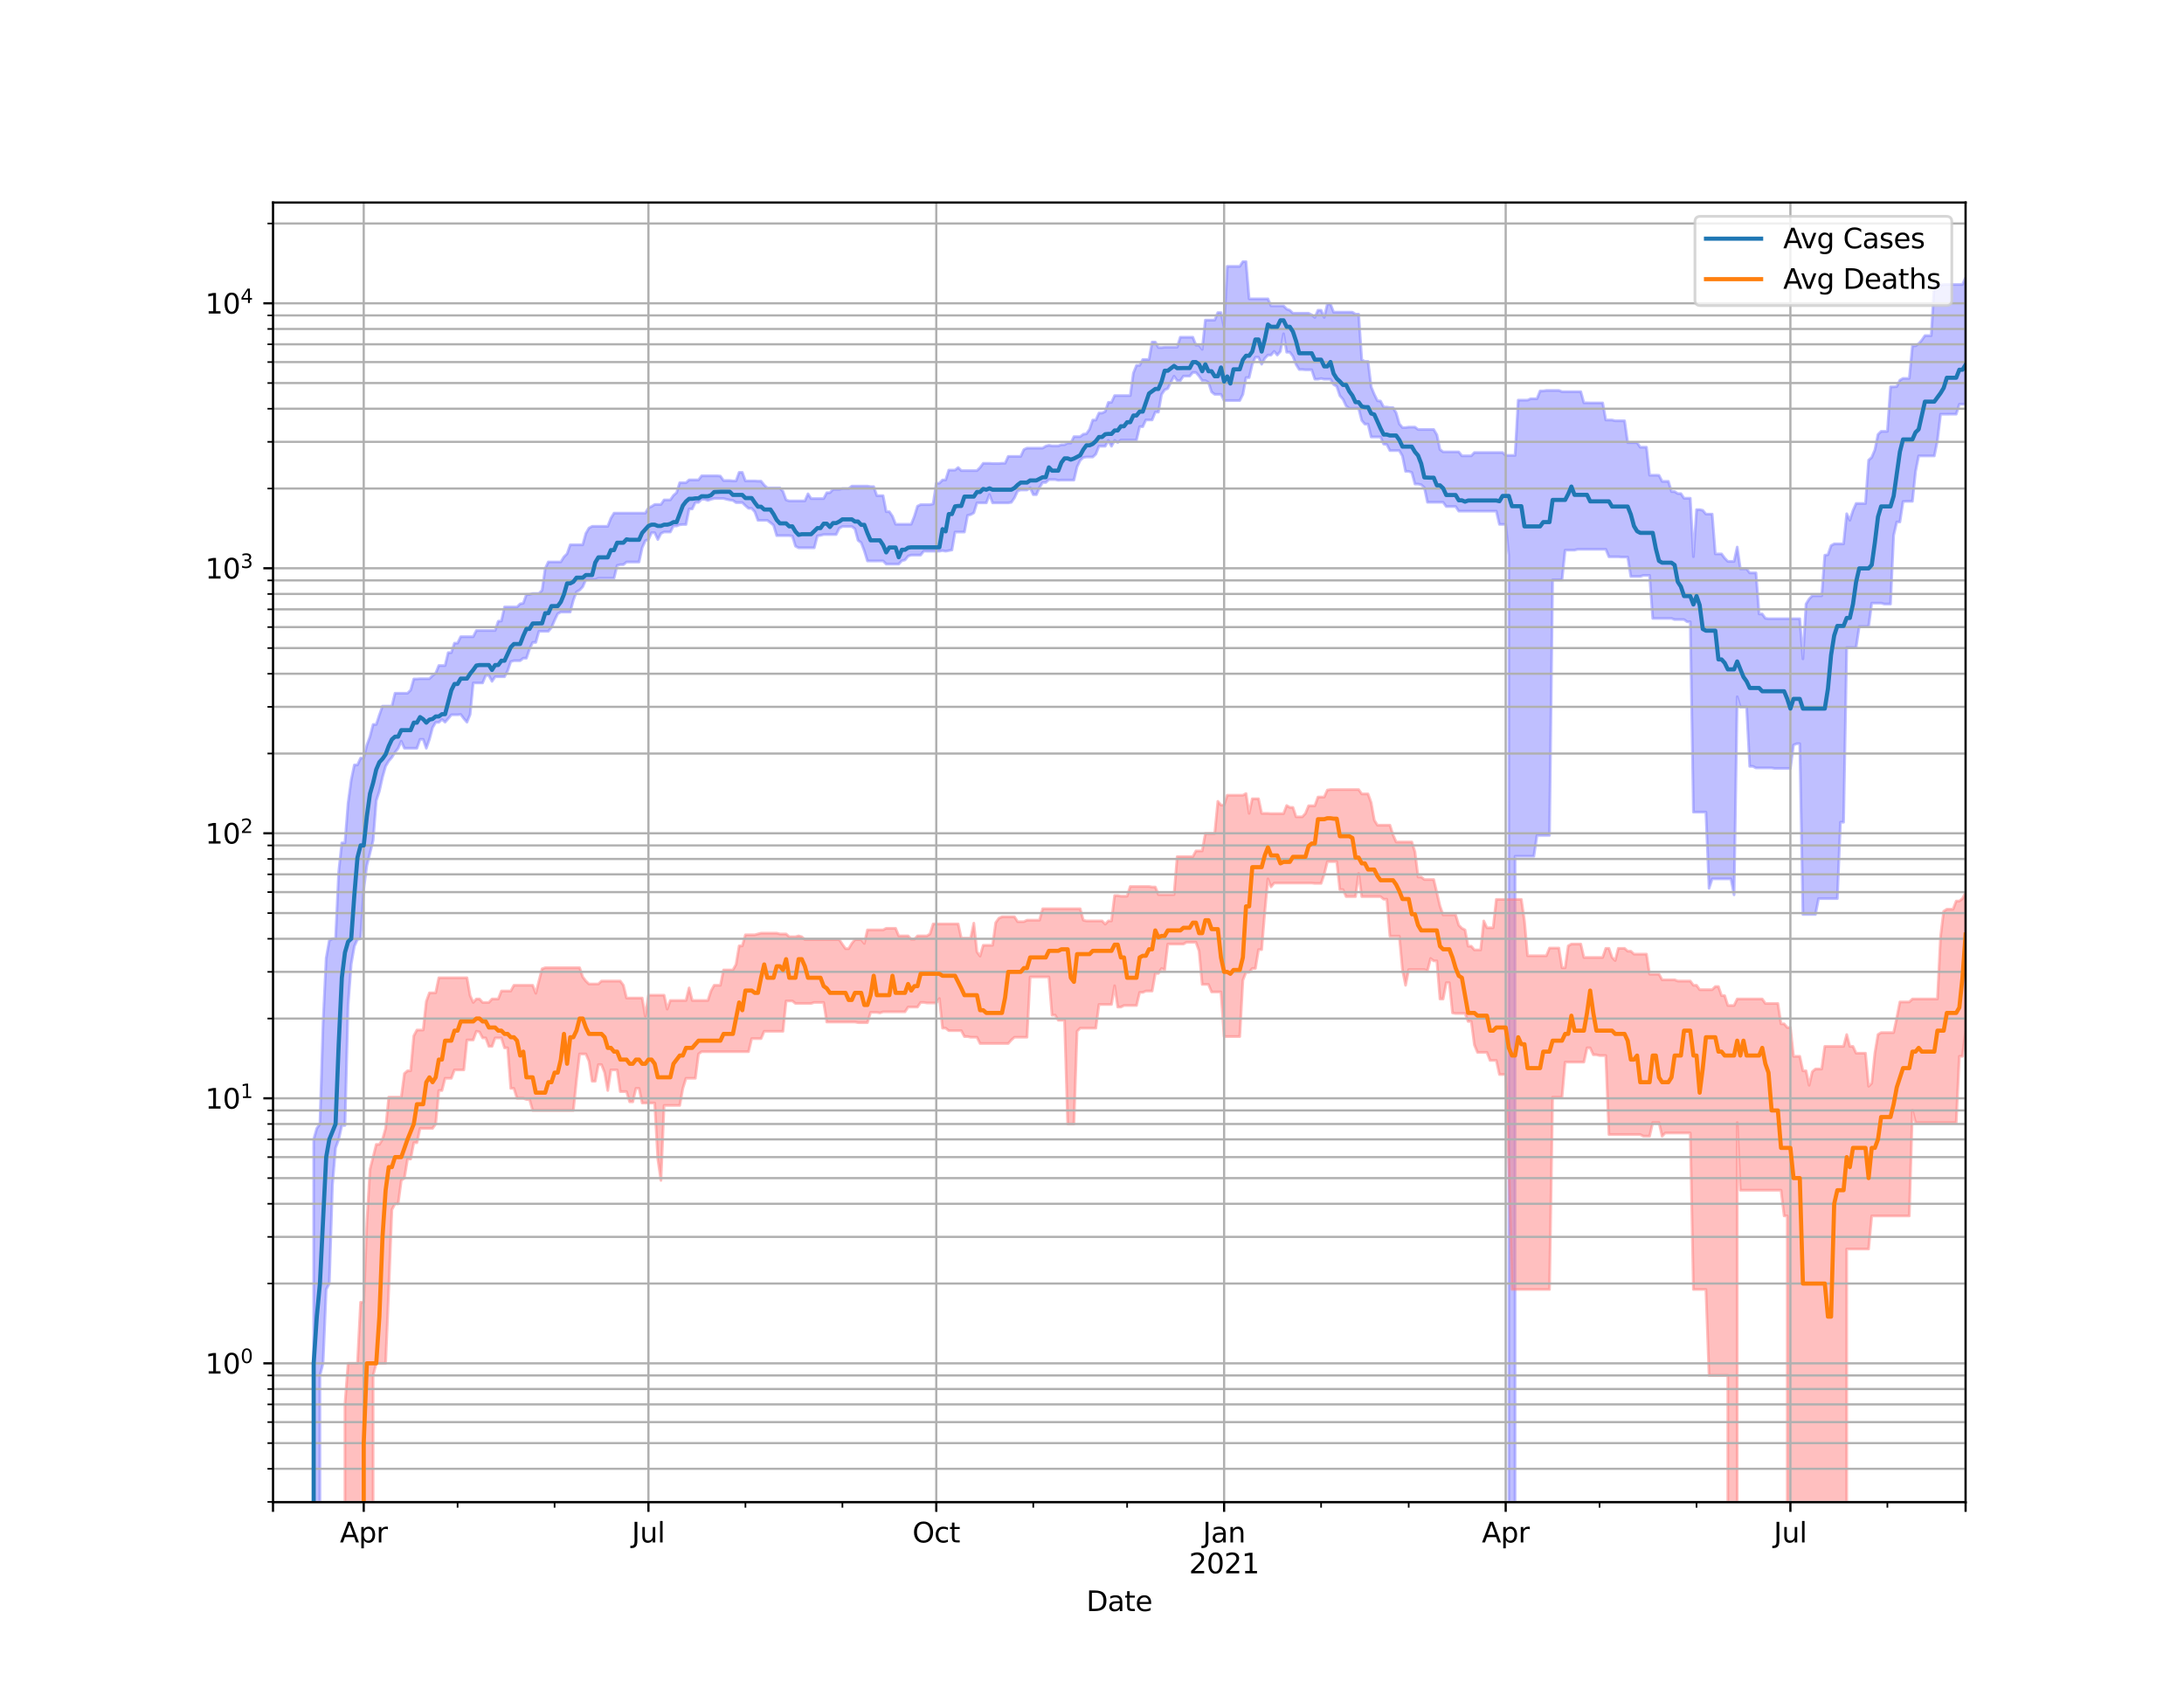 <?xml version="1.0" encoding="utf-8" standalone="no"?>
<!DOCTYPE svg PUBLIC "-//W3C//DTD SVG 1.1//EN"
  "http://www.w3.org/Graphics/SVG/1.1/DTD/svg11.dtd">
<svg height="612pt" version="1.1" viewBox="0 0 792 612" width="792pt" xmlns="http://www.w3.org/2000/svg" xmlns:xlink="http://www.w3.org/1999/xlink">
 <defs>
  <style type="text/css">*{stroke-linecap:butt;stroke-linejoin:round;}</style>
 </defs>
 <g id="figure_1">
  <g id="patch_1">
   <path d="M 0 612 
L 792 612 
L 792 0 
L 0 0 
z
" style="fill:#ffffff;"/>
  </g>
  <g id="axes_1">
   <g id="patch_2">
    <path d="M 99 544.68 
L 712.8 544.68 
L 712.8 73.44 
L 99 73.44 
z
" style="fill:#ffffff;"/>
   </g>
   <g id="PolyCollection_1">
    <path clip-path="url(#p68e2955192)" d="M 99 96587.001 
L 99 96587.001 
L 100.135 96587.001 
L 101.269 96587.001 
L 102.404 96587.001 
L 103.538 96587.001 
L 104.673 96587.001 
L 105.807 96587.001 
L 106.942 96587.001 
L 108.077 96587.001 
L 109.211 96587.001 
L 110.346 96587.001 
L 111.48 96587.001 
L 112.615 96587.001 
L 113.749 413.125 
L 114.884 409.148 
L 116.018 407.553 
L 117.153 371.017 
L 118.288 347.416 
L 119.422 341.018 
L 120.557 340.387 
L 121.691 340.387 
L 122.826 316.148 
L 123.96 305.628 
L 125.095 305.628 
L 126.23 291.199 
L 127.364 282.795 
L 128.499 277.364 
L 129.633 277.364 
L 130.768 274.881 
L 131.902 274.881 
L 133.037 270.203 
L 134.172 267.081 
L 135.306 262.691 
L 136.441 262.691 
L 137.575 259.239 
L 138.71 256.05 
L 139.844 256.05 
L 140.979 256.05 
L 142.113 256.05 
L 143.248 251.36 
L 144.383 251.36 
L 145.517 251.36 
L 146.652 251.36 
L 147.786 251.36 
L 148.921 250.226 
L 150.055 246.194 
L 151.19 246.194 
L 152.325 246.096 
L 153.459 246.096 
L 154.594 246.096 
L 155.728 246.096 
L 156.863 244.967 
L 157.997 244.128 
L 159.132 241.315 
L 160.267 241.315 
L 161.401 241.315 
L 162.536 236.651 
L 163.67 236.651 
L 164.805 233.193 
L 165.939 233.193 
L 167.074 230.861 
L 168.209 230.861 
L 169.343 230.861 
L 170.478 230.861 
L 171.612 230.861 
L 172.747 228.616 
L 173.881 228.616 
L 175.016 228.616 
L 176.15 228.616 
L 177.285 228.616 
L 178.42 228.616 
L 179.554 228.616 
L 180.689 225.258 
L 181.823 225.159 
L 182.958 220.085 
L 184.092 220.085 
L 185.227 220.085 
L 186.362 220.085 
L 187.496 220.085 
L 188.631 218.961 
L 189.765 218.723 
L 190.9 215.566 
L 192.034 215.566 
L 193.169 215.206 
L 194.304 215.206 
L 195.438 215.206 
L 196.573 214.033 
L 197.707 206.151 
L 198.842 203.75 
L 199.976 203.75 
L 201.111 203.75 
L 202.245 203.75 
L 203.38 203.75 
L 204.515 201.915 
L 205.649 200.793 
L 206.784 197.538 
L 207.918 197.538 
L 209.053 197.538 
L 210.187 197.538 
L 211.322 197.538 
L 212.457 193.429 
L 213.591 191.463 
L 214.726 190.844 
L 215.86 190.844 
L 216.995 190.844 
L 218.129 190.844 
L 219.264 190.844 
L 220.399 190.844 
L 221.533 187.906 
L 222.668 186.062 
L 223.802 186.062 
L 224.937 186.062 
L 226.071 186.062 
L 227.206 186.062 
L 228.34 186.062 
L 229.475 186.062 
L 230.61 186.062 
L 231.744 186.062 
L 232.879 186.062 
L 234.013 186.062 
L 235.148 184.164 
L 236.282 183.642 
L 237.417 182.921 
L 238.552 182.921 
L 239.686 182.921 
L 240.821 181.267 
L 241.955 181.267 
L 243.09 181.267 
L 244.224 179.64 
L 245.359 178.654 
L 246.494 175.037 
L 247.628 175.037 
L 248.763 175.037 
L 249.897 174.008 
L 251.032 174.008 
L 252.166 174.008 
L 253.301 174.008 
L 254.435 172.526 
L 255.57 172.526 
L 256.705 172.526 
L 257.839 172.526 
L 258.974 172.526 
L 260.108 172.526 
L 261.243 172.621 
L 262.377 174.239 
L 263.512 174.239 
L 264.647 174.239 
L 265.781 174.373 
L 266.916 174.373 
L 268.05 171.267 
L 269.185 171.267 
L 270.319 174.373 
L 271.454 174.373 
L 272.589 174.373 
L 273.723 174.373 
L 274.858 174.461 
L 275.992 174.461 
L 277.127 175.887 
L 278.261 176.91 
L 279.396 176.91 
L 280.53 176.91 
L 281.665 176.91 
L 282.8 176.91 
L 283.934 178.187 
L 285.069 181.273 
L 286.203 181.635 
L 287.338 181.635 
L 288.472 181.635 
L 289.607 181.635 
L 290.742 181.635 
L 291.876 181.635 
L 293.011 179.05 
L 294.145 180.79 
L 295.28 180.79 
L 296.414 180.79 
L 297.549 180.79 
L 298.684 180.79 
L 299.818 178.652 
L 300.953 178.652 
L 302.087 177.459 
L 303.222 177.459 
L 304.356 177.459 
L 305.491 177.17 
L 306.626 177.17 
L 307.76 177.17 
L 308.895 176.261 
L 310.029 176.261 
L 311.164 176.261 
L 312.298 176.261 
L 313.433 176.261 
L 314.567 176.261 
L 315.702 176.445 
L 316.837 176.445 
L 317.971 179.728 
L 319.106 179.728 
L 320.24 179.728 
L 321.375 185.528 
L 322.509 185.528 
L 323.644 187.194 
L 324.779 190.085 
L 325.913 190.085 
L 327.048 190.085 
L 328.182 190.085 
L 329.317 190.085 
L 330.451 190.085 
L 331.586 187.194 
L 332.721 183.53 
L 333.855 182.979 
L 334.99 182.979 
L 336.124 182.979 
L 337.259 182.979 
L 338.393 182.713 
L 339.528 175.266 
L 340.662 175.194 
L 341.797 174.033 
L 342.932 174.033 
L 344.066 170.452 
L 345.201 170.452 
L 346.335 170.452 
L 347.47 169.528 
L 348.604 170.639 
L 349.739 170.639 
L 350.874 170.639 
L 352.008 170.639 
L 353.143 170.639 
L 354.277 170.639 
L 355.412 169.528 
L 356.546 167.993 
L 357.681 167.993 
L 358.816 167.993 
L 359.95 168.069 
L 361.085 168.069 
L 362.219 168.069 
L 363.354 167.973 
L 364.488 167.973 
L 365.623 165.485 
L 366.757 165.485 
L 367.892 165.485 
L 369.027 165.485 
L 370.161 165.485 
L 371.296 163.008 
L 372.43 162.484 
L 373.565 162.484 
L 374.699 162.484 
L 375.834 162.484 
L 376.969 162.484 
L 378.103 162.484 
L 379.238 161.775 
L 380.372 161.46 
L 381.507 161.684 
L 382.641 161.684 
L 383.776 161.684 
L 384.911 161.261 
L 386.045 161.261 
L 387.18 160.658 
L 388.314 160.658 
L 389.449 158.321 
L 390.583 158.321 
L 391.718 158.321 
L 392.852 157.44 
L 393.987 157.281 
L 395.122 155.641 
L 396.256 152.313 
L 397.391 152.313 
L 398.525 149.769 
L 399.66 149.769 
L 400.794 149.21 
L 401.929 145.9 
L 403.064 145.9 
L 404.198 143.434 
L 405.333 143.434 
L 406.467 143.434 
L 407.602 143.434 
L 408.736 143.434 
L 409.871 143.434 
L 411.006 135.275 
L 412.14 132.48 
L 413.275 132.48 
L 414.409 130.349 
L 415.544 130.349 
L 416.678 130.349 
L 417.813 124.026 
L 418.948 124.026 
L 420.082 126.02 
L 421.217 126.02 
L 422.351 125.892 
L 423.486 125.892 
L 424.62 125.892 
L 425.755 125.892 
L 426.889 125.892 
L 428.024 122.27 
L 429.159 122.27 
L 430.293 122.27 
L 431.428 122.27 
L 432.562 122.27 
L 433.697 125.166 
L 434.831 125.166 
L 435.966 126.685 
L 437.101 116.073 
L 438.235 116.073 
L 439.37 116.073 
L 440.504 116.073 
L 441.639 113.336 
L 442.773 113.336 
L 443.908 118.78 
L 445.043 96.58 
L 446.177 96.58 
L 447.312 96.58 
L 448.446 96.58 
L 449.581 96.58 
L 450.715 94.86 
L 451.85 94.86 
L 452.984 108.352 
L 454.119 108.352 
L 455.254 108.352 
L 456.388 108.352 
L 457.523 108.352 
L 458.657 108.352 
L 459.792 108.352 
L 460.926 110.918 
L 462.061 110.918 
L 463.196 110.918 
L 464.33 110.918 
L 465.465 110.918 
L 466.599 112.066 
L 467.734 112.498 
L 468.868 113.582 
L 470.003 113.582 
L 471.138 113.582 
L 472.272 113.582 
L 473.407 113.582 
L 474.541 113.582 
L 475.676 114.179 
L 476.81 115.116 
L 477.945 112.498 
L 479.079 112.498 
L 480.214 115.116 
L 481.349 110.241 
L 482.483 110.241 
L 483.618 113.204 
L 484.752 113.204 
L 485.887 113.204 
L 487.021 113.204 
L 488.156 113.204 
L 489.291 113.204 
L 490.425 113.204 
L 491.56 113.907 
L 492.694 113.907 
L 493.829 130.503 
L 494.963 131.037 
L 496.098 131.037 
L 497.233 140.255 
L 498.367 142.999 
L 499.502 145.298 
L 500.636 145.43 
L 501.771 147.614 
L 502.905 147.614 
L 504.04 147.815 
L 505.174 147.815 
L 506.309 149.738 
L 507.444 153.685 
L 508.578 155.031 
L 509.713 155.031 
L 510.847 154.865 
L 511.982 154.865 
L 513.116 154.865 
L 514.251 155.733 
L 515.386 155.733 
L 516.52 155.733 
L 517.655 155.733 
L 518.789 155.733 
L 519.924 155.733 
L 521.058 157.647 
L 522.193 163.006 
L 523.328 163.845 
L 524.462 163.845 
L 525.597 163.845 
L 526.731 163.845 
L 527.866 163.845 
L 529 163.845 
L 530.135 165.281 
L 531.27 165.281 
L 532.404 165.281 
L 533.539 165.281 
L 534.673 164.078 
L 535.808 164.078 
L 536.942 164.078 
L 538.077 164.078 
L 539.211 164.078 
L 540.346 164.078 
L 541.481 164.078 
L 542.615 164.078 
L 543.75 164.078 
L 544.884 164.078 
L 546.019 165.116 
L 547.153 165.116 
L 548.288 165.116 
L 549.423 165.116 
L 550.557 145.08 
L 551.692 145.08 
L 552.826 145.08 
L 553.961 145.08 
L 555.095 144.586 
L 556.23 144.586 
L 557.365 144.586 
L 558.499 141.758 
L 559.634 141.758 
L 560.768 141.565 
L 561.903 141.565 
L 563.037 141.565 
L 564.172 141.565 
L 565.306 141.565 
L 566.441 142.016 
L 567.576 142.016 
L 568.71 142.016 
L 569.845 142.016 
L 570.979 142.016 
L 572.114 142.016 
L 573.248 142.016 
L 574.383 146.066 
L 575.518 146.066 
L 576.652 146.093 
L 577.787 146.093 
L 578.921 146.093 
L 580.056 146.093 
L 581.19 146.093 
L 582.325 152.287 
L 583.46 152.287 
L 584.594 152.287 
L 585.729 152.571 
L 586.863 152.571 
L 587.998 152.571 
L 589.132 152.571 
L 590.267 160.495 
L 591.401 160.495 
L 592.536 160.495 
L 593.671 160.495 
L 594.805 162.154 
L 595.94 162.154 
L 597.074 162.154 
L 598.209 172.302 
L 599.343 172.302 
L 600.478 172.302 
L 601.613 172.352 
L 602.747 174.536 
L 603.882 174.536 
L 605.016 174.536 
L 606.151 178.251 
L 607.285 178.251 
L 608.42 178.978 
L 609.555 178.978 
L 610.689 180.66 
L 611.824 180.66 
L 612.958 180.66 
L 614.093 201.858 
L 615.227 184.784 
L 616.362 184.784 
L 617.496 185.04 
L 618.631 186.409 
L 619.766 186.409 
L 620.9 186.409 
L 622.035 200.848 
L 623.169 200.848 
L 624.304 200.848 
L 625.438 202.367 
L 626.573 203.553 
L 627.708 203.553 
L 628.842 203.553 
L 629.977 198.36 
L 631.111 206.252 
L 632.246 206.252 
L 633.38 206.252 
L 634.515 207.724 
L 635.65 207.724 
L 636.784 207.724 
L 637.919 222.619 
L 639.053 222.619 
L 640.188 224.194 
L 641.322 224.349 
L 642.457 224.349 
L 643.591 224.349 
L 644.726 224.349 
L 645.861 224.349 
L 646.995 224.349 
L 648.13 224.349 
L 649.264 224.349 
L 650.399 224.349 
L 651.533 224.349 
L 652.668 224.349 
L 653.803 238.89 
L 654.937 219.001 
L 656.072 217.18 
L 657.206 216.019 
L 658.341 216.019 
L 659.475 216.019 
L 660.61 216.019 
L 661.745 201.322 
L 662.879 201.155 
L 664.014 197.829 
L 665.148 197.196 
L 666.283 197.196 
L 667.417 197.196 
L 668.552 197.196 
L 669.687 186.274 
L 670.821 188.639 
L 671.956 185.136 
L 673.09 182.565 
L 674.225 182.565 
L 675.359 182.565 
L 676.494 182.565 
L 677.628 166.843 
L 678.763 165.832 
L 679.898 163.115 
L 681.032 157.536 
L 682.167 156.416 
L 683.301 156.416 
L 684.436 156.416 
L 685.57 140.261 
L 686.705 140.261 
L 687.84 140.171 
L 688.974 137.86 
L 690.109 137.199 
L 691.243 137.199 
L 692.378 137.199 
L 693.512 125.401 
L 694.647 125.401 
L 695.782 124.647 
L 696.916 123.324 
L 698.051 121.696 
L 699.185 121.696 
L 700.32 121.696 
L 701.454 103.388 
L 702.589 103.388 
L 703.723 103.388 
L 704.858 103.165 
L 705.993 103.165 
L 707.127 103.165 
L 708.262 103.165 
L 709.396 103.165 
L 710.531 103.165 
L 711.665 103.165 
L 712.8 100.732 
L 712.8 146.568 
L 712.8 146.568 
L 711.665 146.568 
L 710.531 146.568 
L 709.396 150.178 
L 708.262 150.178 
L 707.127 150.178 
L 705.993 150.188 
L 704.858 150.188 
L 703.723 150.188 
L 702.589 159.715 
L 701.454 165.307 
L 700.32 165.307 
L 699.185 165.307 
L 698.051 165.307 
L 696.916 165.307 
L 695.782 165.307 
L 694.647 170.965 
L 693.512 181.779 
L 692.378 181.779 
L 691.243 181.779 
L 690.109 181.87 
L 688.974 189.262 
L 687.84 189.262 
L 686.705 194.104 
L 685.57 219.012 
L 684.436 219.012 
L 683.301 219.012 
L 682.167 218.689 
L 681.032 218.689 
L 679.898 218.689 
L 678.763 218.689 
L 677.628 227.172 
L 676.494 227.172 
L 675.359 227.172 
L 674.225 227.172 
L 673.09 234.807 
L 671.956 234.807 
L 670.821 234.807 
L 669.687 234.807 
L 668.552 298.132 
L 667.417 298.132 
L 666.283 325.827 
L 665.148 325.827 
L 664.014 325.827 
L 662.879 325.827 
L 661.745 325.827 
L 660.61 325.827 
L 659.475 325.827 
L 658.341 331.578 
L 657.206 331.578 
L 656.072 331.578 
L 654.937 331.578 
L 653.803 331.578 
L 652.668 269.663 
L 651.533 269.663 
L 650.399 270.145 
L 649.264 278.627 
L 648.13 278.627 
L 646.995 278.627 
L 645.861 278.627 
L 644.726 278.627 
L 643.591 278.627 
L 642.457 278.438 
L 641.322 278.438 
L 640.188 278.438 
L 639.053 278.438 
L 637.919 278.438 
L 636.784 278.438 
L 635.65 277.874 
L 634.515 277.874 
L 633.38 256.37 
L 632.246 256.37 
L 631.111 256.37 
L 629.977 252.653 
L 628.842 324.451 
L 627.708 318.674 
L 626.573 318.674 
L 625.438 318.674 
L 624.304 318.674 
L 623.169 318.674 
L 622.035 318.674 
L 620.9 318.674 
L 619.766 322.098 
L 618.631 294.47 
L 617.496 294.47 
L 616.362 294.47 
L 615.227 294.47 
L 614.093 294.47 
L 612.958 225.457 
L 611.824 225.457 
L 610.689 224.647 
L 609.555 224.647 
L 608.42 224.647 
L 607.285 224.647 
L 606.151 224.239 
L 605.016 224.239 
L 603.882 224.239 
L 602.747 224.239 
L 601.613 224.239 
L 600.478 224.239 
L 599.343 224.239 
L 598.209 208.629 
L 597.074 208.629 
L 595.94 208.629 
L 594.805 209.021 
L 593.671 209.021 
L 592.536 209.021 
L 591.401 209.021 
L 590.267 201.987 
L 589.132 201.987 
L 587.998 201.987 
L 586.863 201.896 
L 585.729 201.896 
L 584.594 201.896 
L 583.46 201.896 
L 582.325 199.166 
L 581.19 199.166 
L 580.056 199.166 
L 578.921 199.166 
L 577.787 199.166 
L 576.652 199.166 
L 575.518 199.166 
L 574.383 199.166 
L 573.248 199.166 
L 572.114 199.166 
L 570.979 199.471 
L 569.845 199.471 
L 568.71 199.471 
L 567.576 199.471 
L 566.441 210.244 
L 565.306 210.244 
L 564.172 210.244 
L 563.037 210.244 
L 561.903 302.906 
L 560.768 302.906 
L 559.634 302.906 
L 558.499 302.906 
L 557.365 302.906 
L 556.23 310.481 
L 555.095 310.481 
L 553.961 310.481 
L 552.826 310.481 
L 551.692 310.481 
L 550.557 310.481 
L 549.423 310.481 
L 548.288 96587.001 
L 547.153 201.374 
L 546.019 190.137 
L 544.884 190.137 
L 543.75 190.137 
L 542.615 185.344 
L 541.481 185.344 
L 540.346 185.344 
L 539.211 185.344 
L 538.077 185.344 
L 536.942 185.344 
L 535.808 185.344 
L 534.673 185.337 
L 533.539 185.337 
L 532.404 185.337 
L 531.27 185.337 
L 530.135 185.337 
L 529 185.337 
L 527.866 183.656 
L 526.731 183.656 
L 525.597 183.656 
L 524.462 183.656 
L 523.328 182.118 
L 522.193 182.118 
L 521.058 182.118 
L 519.924 182.118 
L 518.789 182.118 
L 517.655 182.118 
L 516.52 176.79 
L 515.386 175.765 
L 514.251 175.514 
L 513.116 175.514 
L 511.982 171.303 
L 510.847 170.918 
L 509.713 170.918 
L 508.578 165.345 
L 507.444 163.374 
L 506.309 163.374 
L 505.174 163.374 
L 504.04 163.374 
L 502.905 161.173 
L 501.771 161.028 
L 500.636 158.441 
L 499.502 158.441 
L 498.367 158.441 
L 497.233 158.441 
L 496.098 153.773 
L 494.963 153.773 
L 493.829 152.471 
L 492.694 148.074 
L 491.56 148.074 
L 490.425 148.074 
L 489.291 148.074 
L 488.156 147.198 
L 487.021 144.784 
L 485.887 143.484 
L 484.752 140.098 
L 483.618 139.421 
L 482.483 137.503 
L 481.349 137.503 
L 480.214 137.503 
L 479.079 137.253 
L 477.945 137.503 
L 476.81 137.503 
L 475.676 134.09 
L 474.541 134.09 
L 473.407 134.09 
L 472.272 133.998 
L 471.138 133.988 
L 470.003 132.156 
L 468.868 129.199 
L 467.734 127.714 
L 466.599 127.714 
L 465.465 121.029 
L 464.33 127.405 
L 463.196 128.747 
L 462.061 127.405 
L 460.926 128.747 
L 459.792 128.747 
L 458.657 129.942 
L 457.523 132.063 
L 456.388 129.531 
L 455.254 129.531 
L 454.119 132.075 
L 452.984 136.93 
L 451.85 136.93 
L 450.715 142.992 
L 449.581 145.235 
L 448.446 145.235 
L 447.312 145.235 
L 446.177 145.235 
L 445.043 145.235 
L 443.908 145.235 
L 442.773 142.992 
L 441.639 142.992 
L 440.504 142.992 
L 439.37 142.113 
L 438.235 138.696 
L 437.101 138.01 
L 435.966 138.01 
L 434.831 136.366 
L 433.697 135.065 
L 432.562 135.065 
L 431.428 136.366 
L 430.293 136.366 
L 429.159 136.366 
L 428.024 138.01 
L 426.889 138.01 
L 425.755 136.401 
L 424.62 138.582 
L 423.486 140.848 
L 422.351 141.373 
L 421.217 143.041 
L 420.082 149.433 
L 418.948 149.433 
L 417.813 152.26 
L 416.678 152.26 
L 415.544 152.26 
L 414.409 154.715 
L 413.275 154.715 
L 412.14 159.563 
L 411.006 159.563 
L 409.871 159.563 
L 408.736 159.563 
L 407.602 159.563 
L 406.467 159.563 
L 405.333 160.461 
L 404.198 159.675 
L 403.064 161.802 
L 401.929 159.675 
L 400.794 161.802 
L 399.66 161.802 
L 398.525 161.802 
L 397.391 164.662 
L 396.256 165.715 
L 395.122 165.715 
L 393.987 165.715 
L 392.852 165.901 
L 391.718 166.921 
L 390.583 169.293 
L 389.449 174.07 
L 388.314 174.07 
L 387.18 174.07 
L 386.045 174.07 
L 384.911 174.07 
L 383.776 174.157 
L 382.641 173.905 
L 381.507 173.905 
L 380.372 173.905 
L 379.238 174.944 
L 378.103 174.944 
L 376.969 176.755 
L 375.834 179.355 
L 374.699 179.355 
L 373.565 176.856 
L 372.43 177.666 
L 371.296 177.666 
L 370.161 177.666 
L 369.027 178.01 
L 367.892 180.493 
L 366.757 182.142 
L 365.623 182.335 
L 364.488 182.335 
L 363.354 182.335 
L 362.219 182.335 
L 361.085 182.335 
L 359.95 182.34 
L 358.816 179.309 
L 357.681 182.34 
L 356.546 182.34 
L 355.412 182.34 
L 354.277 182.34 
L 353.143 185.961 
L 352.008 186.598 
L 350.874 186.865 
L 349.739 192.908 
L 348.604 192.908 
L 347.47 192.908 
L 346.335 192.908 
L 345.201 199.421 
L 344.066 199.65 
L 342.932 199.861 
L 341.797 199.65 
L 340.662 199.861 
L 339.528 199.861 
L 338.393 199.861 
L 337.259 199.861 
L 336.124 199.861 
L 334.99 199.836 
L 333.855 201.277 
L 332.721 201.277 
L 331.586 201.277 
L 330.451 201.277 
L 329.317 201.647 
L 328.182 203.037 
L 327.048 203.318 
L 325.913 204.535 
L 324.779 204.535 
L 323.644 204.535 
L 322.509 204.535 
L 321.375 204.535 
L 320.24 203.392 
L 319.106 203.392 
L 317.971 203.404 
L 316.837 203.404 
L 315.702 203.404 
L 314.567 203.404 
L 313.433 199.728 
L 312.298 196.756 
L 311.164 195.943 
L 310.029 191.74 
L 308.895 190.91 
L 307.76 190.91 
L 306.626 190.91 
L 305.491 190.91 
L 304.356 191.521 
L 303.222 193.816 
L 302.087 193.816 
L 300.953 193.816 
L 299.818 193.816 
L 298.684 193.816 
L 297.549 194.126 
L 296.414 194.311 
L 295.28 198.635 
L 294.145 198.635 
L 293.011 198.635 
L 291.876 198.635 
L 290.742 198.635 
L 289.607 198.635 
L 288.472 198.042 
L 287.338 194.365 
L 286.203 194.214 
L 285.069 194.214 
L 283.934 194.214 
L 282.8 194.214 
L 281.665 194.214 
L 280.53 190.44 
L 279.396 189.528 
L 278.261 188.669 
L 277.127 188.669 
L 275.992 188.669 
L 274.858 188.669 
L 273.723 185.602 
L 272.589 184.313 
L 271.454 184.313 
L 270.319 183.348 
L 269.185 182.243 
L 268.05 182.243 
L 266.916 182.243 
L 265.781 181.461 
L 264.647 181.303 
L 263.512 181.055 
L 262.377 180.751 
L 261.243 180.751 
L 260.108 180.751 
L 258.974 180.751 
L 257.839 181.055 
L 256.705 181.461 
L 255.57 181.055 
L 254.435 181.055 
L 253.301 182.163 
L 252.166 182.163 
L 251.032 184.539 
L 249.897 184.539 
L 248.763 190.179 
L 247.628 190.179 
L 246.494 190.282 
L 245.359 190.722 
L 244.224 190.722 
L 243.09 192.89 
L 241.955 192.89 
L 240.821 192.89 
L 239.686 193.429 
L 238.552 195.646 
L 237.417 193.146 
L 236.282 193.146 
L 235.148 195.646 
L 234.013 196.057 
L 232.879 198.575 
L 231.744 203.785 
L 230.61 203.785 
L 229.475 203.785 
L 228.34 203.785 
L 227.206 203.785 
L 226.071 204.745 
L 224.937 204.745 
L 223.802 205.021 
L 222.668 209.653 
L 221.533 209.653 
L 220.399 209.653 
L 219.264 209.653 
L 218.129 209.653 
L 216.995 209.653 
L 215.86 210.166 
L 214.726 210.166 
L 213.591 210.166 
L 212.457 210.166 
L 211.322 212.764 
L 210.187 213.967 
L 209.053 214.618 
L 207.918 217.629 
L 206.784 221.917 
L 205.649 221.917 
L 204.515 221.917 
L 203.38 221.917 
L 202.245 222.538 
L 201.111 224.889 
L 199.976 227.548 
L 198.842 228.903 
L 197.707 228.903 
L 196.573 228.903 
L 195.438 228.903 
L 194.304 232.93 
L 193.169 232.93 
L 192.034 235.326 
L 190.9 238.653 
L 189.765 238.653 
L 188.631 239.565 
L 187.496 239.565 
L 186.362 239.565 
L 185.227 239.902 
L 184.092 243.223 
L 182.958 245.383 
L 181.823 245.383 
L 180.689 245.383 
L 179.554 245.383 
L 178.42 247.055 
L 177.285 244.893 
L 176.15 244.893 
L 175.016 247.627 
L 173.881 247.627 
L 172.747 247.627 
L 171.612 247.627 
L 170.478 259.075 
L 169.343 261.857 
L 168.209 260.574 
L 167.074 259.045 
L 165.939 259.179 
L 164.805 259.179 
L 163.67 259.179 
L 162.536 260.574 
L 161.401 261.857 
L 160.267 260.867 
L 159.132 261.92 
L 157.997 261.92 
L 156.863 263.825 
L 155.728 268.084 
L 154.594 271.304 
L 153.459 268.084 
L 152.325 268.084 
L 151.19 271.304 
L 150.055 271.304 
L 148.921 271.304 
L 147.786 271.304 
L 146.652 271.304 
L 145.517 268.753 
L 144.383 271.324 
L 143.248 272.785 
L 142.113 274.622 
L 140.979 275.914 
L 139.844 277.804 
L 138.71 281.758 
L 137.575 286.872 
L 136.441 290.309 
L 135.306 304.73 
L 134.172 309.325 
L 133.037 313.766 
L 131.902 322.368 
L 130.768 340.387 
L 129.633 340.596 
L 128.499 343.08 
L 127.364 349.569 
L 126.23 364.584 
L 125.095 408.078 
L 123.96 408.078 
L 122.826 413.125 
L 121.691 416.218 
L 120.557 429.75 
L 119.422 465.406 
L 118.288 467.547 
L 117.153 494.333 
L 116.018 498.73 
L 114.884 96587.001 
L 113.749 96587.001 
L 112.615 96587.001 
L 111.48 96587.001 
L 110.346 96587.001 
L 109.211 96587.001 
L 108.077 96587.001 
L 106.942 96587.001 
L 105.807 96587.001 
L 104.673 96587.001 
L 103.538 96587.001 
L 102.404 96587.001 
L 101.269 96587.001 
L 100.135 96587.001 
L 99 96587.001 
z
" style="fill:#8080ff;fill-opacity:0.5;stroke:#8080ff;stroke-opacity:0.5;"/>
   </g>
   <g id="PolyCollection_2">
    <path clip-path="url(#p68e2955192)" d="M 99 96587.001 
L 99 96587.001 
L 100.135 96587.001 
L 101.269 96587.001 
L 102.404 96587.001 
L 103.538 96587.001 
L 104.673 96587.001 
L 105.807 96587.001 
L 106.942 96587.001 
L 108.077 96587.001 
L 109.211 96587.001 
L 110.346 96587.001 
L 111.48 96587.001 
L 112.615 96587.001 
L 113.749 96587.001 
L 114.884 96587.001 
L 116.018 96587.001 
L 117.153 96587.001 
L 118.288 96587.001 
L 119.422 96587.001 
L 120.557 96587.001 
L 121.691 96587.001 
L 122.826 96587.001 
L 123.96 96587.001 
L 125.095 509.218 
L 126.23 494.333 
L 127.364 494.333 
L 128.499 494.333 
L 129.633 494.333 
L 130.768 472.189 
L 131.902 472.189 
L 133.037 443.262 
L 134.172 423.956 
L 135.306 419.559 
L 136.441 414.953 
L 137.575 414.953 
L 138.71 413.125 
L 139.844 409.148 
L 140.979 397.825 
L 142.113 397.825 
L 143.248 397.825 
L 144.383 397.825 
L 145.517 397.825 
L 146.652 389.263 
L 147.786 388.266 
L 148.921 388.266 
L 150.055 375.608 
L 151.19 373.48 
L 152.325 373.48 
L 153.459 373.48 
L 154.594 363.12 
L 155.728 360.001 
L 156.863 360.001 
L 157.997 360.001 
L 159.132 354.533 
L 160.267 354.533 
L 161.401 354.533 
L 162.536 354.533 
L 163.67 354.533 
L 164.805 354.533 
L 165.939 354.533 
L 167.074 354.533 
L 168.209 354.533 
L 169.343 354.533 
L 170.478 361.015 
L 171.612 363.481 
L 172.747 362.23 
L 173.881 362.23 
L 175.016 363.481 
L 176.15 363.481 
L 177.285 363.481 
L 178.42 362.23 
L 179.554 362.23 
L 180.689 362.23 
L 181.823 359.339 
L 182.958 359.339 
L 184.092 359.339 
L 185.227 359.339 
L 186.362 357.256 
L 187.496 357.256 
L 188.631 357.256 
L 189.765 357.256 
L 190.9 357.256 
L 192.034 357.256 
L 193.169 357.256 
L 194.304 360.169 
L 195.438 355.721 
L 196.573 351.294 
L 197.707 350.89 
L 198.842 350.89 
L 199.976 350.89 
L 201.111 350.89 
L 202.245 350.89 
L 203.38 350.89 
L 204.515 350.89 
L 205.649 350.89 
L 206.784 350.89 
L 207.918 350.89 
L 209.053 350.89 
L 210.187 350.89 
L 211.322 354.241 
L 212.457 355.721 
L 213.591 356.79 
L 214.726 356.79 
L 215.86 356.79 
L 216.995 356.79 
L 218.129 355.721 
L 219.264 355.721 
L 220.399 355.721 
L 221.533 355.721 
L 222.668 355.721 
L 223.802 355.721 
L 224.937 355.721 
L 226.071 357.256 
L 227.206 361.879 
L 228.34 361.879 
L 229.475 361.879 
L 230.61 361.879 
L 231.744 361.879 
L 232.879 361.879 
L 234.013 368.487 
L 235.148 360.845 
L 236.282 360.845 
L 237.417 360.845 
L 238.552 360.845 
L 239.686 360.845 
L 240.821 360.845 
L 241.955 365.909 
L 243.09 362.762 
L 244.224 362.762 
L 245.359 362.762 
L 246.494 362.762 
L 247.628 362.762 
L 248.763 362.762 
L 249.897 358.204 
L 251.032 362.762 
L 252.166 362.762 
L 253.301 362.762 
L 254.435 362.762 
L 255.57 362.762 
L 256.705 362.762 
L 257.839 359.339 
L 258.974 357.256 
L 260.108 357.256 
L 261.243 357.256 
L 262.377 351.703 
L 263.512 351.703 
L 264.647 351.703 
L 265.781 351.703 
L 266.916 349.699 
L 268.05 342.969 
L 269.185 342.969 
L 270.319 338.951 
L 271.454 338.951 
L 272.589 338.951 
L 273.723 338.951 
L 274.858 338.65 
L 275.992 338.351 
L 277.127 338.351 
L 278.261 338.351 
L 279.396 338.351 
L 280.53 338.351 
L 281.665 338.351 
L 282.8 338.65 
L 283.934 338.65 
L 285.069 338.65 
L 286.203 339.663 
L 287.338 339.663 
L 288.472 339.663 
L 289.607 339.357 
L 290.742 339.663 
L 291.876 340.701 
L 293.011 340.701 
L 294.145 340.701 
L 295.28 340.701 
L 296.414 340.701 
L 297.549 340.701 
L 298.684 340.701 
L 299.818 340.701 
L 300.953 340.701 
L 302.087 340.701 
L 303.222 340.701 
L 304.356 340.701 
L 305.491 342.418 
L 306.626 343.98 
L 307.76 343.98 
L 308.895 342.091 
L 310.029 340.701 
L 311.164 340.701 
L 312.298 340.701 
L 313.433 342.091 
L 314.567 337.175 
L 315.702 337.175 
L 316.837 337.175 
L 317.971 337.175 
L 319.106 337.175 
L 320.24 337.175 
L 321.375 336.6 
L 322.509 336.6 
L 323.644 336.6 
L 324.779 336.6 
L 325.913 339.357 
L 327.048 339.357 
L 328.182 339.357 
L 329.317 339.357 
L 330.451 340.596 
L 331.586 340.596 
L 332.721 339.357 
L 333.855 339.357 
L 334.99 339.357 
L 336.124 339.357 
L 337.259 338.65 
L 338.393 335.01 
L 339.528 335.01 
L 340.662 335.01 
L 341.797 335.01 
L 342.932 335.01 
L 344.066 335.01 
L 345.201 335.01 
L 346.335 335.01 
L 347.47 335.01 
L 348.604 340.179 
L 349.739 340.179 
L 350.874 340.179 
L 352.008 340.179 
L 353.143 334.736 
L 354.277 345.133 
L 355.412 346.681 
L 356.546 342.748 
L 357.681 342.748 
L 358.816 342.748 
L 359.95 342.748 
L 361.085 334.554 
L 362.219 332.953 
L 363.354 332.432 
L 364.488 332.432 
L 365.623 332.432 
L 366.757 332.432 
L 367.892 332.432 
L 369.027 334.193 
L 370.161 334.193 
L 371.296 334.193 
L 372.43 333.657 
L 373.565 333.657 
L 374.699 333.657 
L 375.834 333.657 
L 376.969 333.657 
L 378.103 329.518 
L 379.238 329.518 
L 380.372 329.518 
L 381.507 329.518 
L 382.641 329.518 
L 383.776 329.518 
L 384.911 329.518 
L 386.045 329.518 
L 387.18 329.518 
L 388.314 329.518 
L 389.449 329.518 
L 390.583 329.518 
L 391.718 329.518 
L 392.852 333.657 
L 393.987 333.924 
L 395.122 333.924 
L 396.256 333.924 
L 397.391 333.924 
L 398.525 333.924 
L 399.66 333.924 
L 400.794 335.102 
L 401.929 333.924 
L 403.064 333.924 
L 404.198 324.737 
L 405.333 324.737 
L 406.467 324.953 
L 407.602 324.953 
L 408.736 324.953 
L 409.871 321.43 
L 411.006 321.43 
L 412.14 321.43 
L 413.275 321.43 
L 414.409 321.43 
L 415.544 321.43 
L 416.678 321.43 
L 417.813 321.629 
L 418.948 321.629 
L 420.082 324.38 
L 421.217 324.38 
L 422.351 324.38 
L 423.486 324.38 
L 424.62 324.38 
L 425.755 324.38 
L 426.889 310.634 
L 428.024 310.634 
L 429.159 310.634 
L 430.293 310.634 
L 431.428 310.634 
L 432.562 310.634 
L 433.697 308.539 
L 434.831 308.539 
L 435.966 308.539 
L 437.101 302.231 
L 438.235 302.231 
L 439.37 302.231 
L 440.504 302.231 
L 441.639 290.562 
L 442.773 291.911 
L 443.908 291.911 
L 445.043 288.345 
L 446.177 288.345 
L 447.312 288.345 
L 448.446 288.345 
L 449.581 288.345 
L 450.715 288.345 
L 451.85 287.72 
L 452.984 294.923 
L 454.119 289.624 
L 455.254 289.624 
L 456.388 289.624 
L 457.523 294.923 
L 458.657 294.923 
L 459.792 294.923 
L 460.926 295.029 
L 462.061 295.029 
L 463.196 295.029 
L 464.33 295.029 
L 465.465 295.029 
L 466.599 292.075 
L 467.734 292.769 
L 468.868 292.769 
L 470.003 296.17 
L 471.138 296.17 
L 472.272 296.17 
L 473.407 294.959 
L 474.541 292.173 
L 475.676 292.173 
L 476.81 292.173 
L 477.945 289.01 
L 479.079 289.01 
L 480.214 289.01 
L 481.349 286.469 
L 482.483 286.298 
L 483.618 286.298 
L 484.752 286.298 
L 485.887 286.298 
L 487.021 286.298 
L 488.156 286.298 
L 489.291 286.298 
L 490.425 286.298 
L 491.56 286.298 
L 492.694 286.298 
L 493.829 287.868 
L 494.963 287.868 
L 496.098 287.868 
L 497.233 291.039 
L 498.367 297.381 
L 499.502 299.207 
L 500.636 299.207 
L 501.771 299.207 
L 502.905 299.207 
L 504.04 299.207 
L 505.174 302.736 
L 506.309 305.311 
L 507.444 305.311 
L 508.578 305.311 
L 509.713 305.311 
L 510.847 305.311 
L 511.982 305.311 
L 513.116 308.881 
L 514.251 317.998 
L 515.386 317.998 
L 516.52 318.923 
L 517.655 318.923 
L 518.789 318.923 
L 519.924 318.923 
L 521.058 323.745 
L 522.193 328.564 
L 523.328 331.748 
L 524.462 331.748 
L 525.597 331.748 
L 526.731 331.748 
L 527.866 331.748 
L 529 335.472 
L 530.135 336.6 
L 531.27 337.175 
L 532.404 343.08 
L 533.539 343.08 
L 534.673 344.438 
L 535.808 344.438 
L 536.942 344.438 
L 538.077 333.924 
L 539.211 336.409 
L 540.346 336.409 
L 541.481 336.409 
L 542.615 326.122 
L 543.75 326.122 
L 544.884 326.122 
L 546.019 326.122 
L 547.153 326.122 
L 548.288 326.122 
L 549.423 326.122 
L 550.557 326.122 
L 551.692 326.122 
L 552.826 333.924 
L 553.961 346.56 
L 555.095 346.56 
L 556.23 346.56 
L 557.365 346.56 
L 558.499 346.56 
L 559.634 346.56 
L 560.768 346.56 
L 561.903 343.753 
L 563.037 343.753 
L 564.172 343.753 
L 565.306 343.753 
L 566.441 350.89 
L 567.576 350.89 
L 568.71 342.969 
L 569.845 342.309 
L 570.979 342.309 
L 572.114 342.309 
L 573.248 342.309 
L 574.383 347.169 
L 575.518 347.169 
L 576.652 347.169 
L 577.787 347.169 
L 578.921 347.169 
L 580.056 347.169 
L 581.19 347.169 
L 582.325 343.867 
L 583.46 343.867 
L 584.594 347.169 
L 585.729 348.289 
L 586.863 343.867 
L 587.998 343.867 
L 589.132 343.867 
L 590.267 344.9 
L 591.401 344.9 
L 592.536 345.96 
L 593.671 345.96 
L 594.805 345.96 
L 595.94 345.96 
L 597.074 345.96 
L 598.209 353.236 
L 599.343 353.236 
L 600.478 353.236 
L 601.613 353.236 
L 602.747 355.272 
L 603.882 355.272 
L 605.016 355.272 
L 606.151 355.272 
L 607.285 355.272 
L 608.42 355.721 
L 609.555 355.721 
L 610.689 355.721 
L 611.824 355.721 
L 612.958 355.721 
L 614.093 357.256 
L 615.227 357.256 
L 616.362 358.849 
L 617.496 358.849 
L 618.631 358.849 
L 619.766 358.849 
L 620.9 358.849 
L 622.035 357.728 
L 623.169 357.728 
L 624.304 361.015 
L 625.438 361.015 
L 626.573 364.584 
L 627.708 364.584 
L 628.842 364.584 
L 629.977 362.23 
L 631.111 362.23 
L 632.246 362.23 
L 633.38 362.23 
L 634.515 362.23 
L 635.65 362.23 
L 636.784 362.23 
L 637.919 362.23 
L 639.053 362.23 
L 640.188 363.846 
L 641.322 363.846 
L 642.457 363.846 
L 643.591 363.846 
L 644.726 363.846 
L 645.861 371.235 
L 646.995 371.235 
L 648.13 372.567 
L 649.264 372.567 
L 650.399 383.023 
L 651.533 383.023 
L 652.668 383.023 
L 653.803 388.266 
L 654.937 388.266 
L 656.072 393.511 
L 657.206 388.596 
L 658.341 387.614 
L 659.475 387.614 
L 660.61 387.614 
L 661.745 379.416 
L 662.879 379.416 
L 664.014 379.416 
L 665.148 379.416 
L 666.283 379.416 
L 667.417 379.416 
L 668.552 379.416 
L 669.687 375.126 
L 670.821 379.416 
L 671.956 379.416 
L 673.09 381.88 
L 674.225 381.88 
L 675.359 381.88 
L 676.494 381.88 
L 677.628 393.885 
L 678.763 392.772 
L 679.898 381.88 
L 681.032 375.126 
L 682.167 374.412 
L 683.301 374.412 
L 684.436 374.412 
L 685.57 374.412 
L 686.705 374.412 
L 687.84 369.106 
L 688.974 363.3 
L 690.109 363.3 
L 691.243 363.3 
L 692.378 363.3 
L 693.512 362.23 
L 694.647 362.23 
L 695.782 362.23 
L 696.916 362.23 
L 698.051 362.23 
L 699.185 362.23 
L 700.32 362.23 
L 701.454 362.23 
L 702.589 362.23 
L 703.723 339.561 
L 704.858 330.412 
L 705.993 329.679 
L 707.127 329.679 
L 708.262 329.679 
L 709.396 326.719 
L 710.531 326.719 
L 711.665 325.827 
L 712.8 323.605 
L 712.8 373.711 
L 712.8 373.711 
L 711.665 383.023 
L 710.531 383.023 
L 709.396 407.034 
L 708.262 407.034 
L 707.127 407.034 
L 705.993 407.034 
L 704.858 407.034 
L 703.723 407.034 
L 702.589 407.034 
L 701.454 407.034 
L 700.32 407.034 
L 699.185 407.034 
L 698.051 407.034 
L 696.916 407.034 
L 695.782 407.034 
L 694.647 407.034 
L 693.512 402.638 
L 692.378 440.877 
L 691.243 440.877 
L 690.109 440.877 
L 688.974 440.877 
L 687.84 440.877 
L 686.705 440.877 
L 685.57 440.877 
L 684.436 440.877 
L 683.301 440.877 
L 682.167 440.877 
L 681.032 440.877 
L 679.898 440.877 
L 678.763 440.877 
L 677.628 452.882 
L 676.494 452.882 
L 675.359 452.882 
L 674.225 452.882 
L 673.09 452.882 
L 671.956 452.882 
L 670.821 452.882 
L 669.687 452.882 
L 668.552 96587.001 
L 667.417 96587.001 
L 666.283 96587.001 
L 665.148 96587.001 
L 664.014 96587.001 
L 662.879 96587.001 
L 661.745 96587.001 
L 660.61 96587.001 
L 659.475 96587.001 
L 658.341 96587.001 
L 657.206 96587.001 
L 656.072 96587.001 
L 654.937 96587.001 
L 653.803 96587.001 
L 652.668 96587.001 
L 651.533 96587.001 
L 650.399 96587.001 
L 649.264 96587.001 
L 648.13 440.877 
L 646.995 440.877 
L 645.861 431.564 
L 644.726 431.564 
L 643.591 431.564 
L 642.457 431.564 
L 641.322 431.564 
L 640.188 431.564 
L 639.053 431.564 
L 637.919 431.564 
L 636.784 431.564 
L 635.65 431.564 
L 634.515 431.564 
L 633.38 431.564 
L 632.246 431.564 
L 631.111 431.564 
L 629.977 407.034 
L 628.842 96587.001 
L 627.708 96587.001 
L 626.573 498.73 
L 625.438 498.73 
L 624.304 498.73 
L 623.169 498.73 
L 622.035 498.73 
L 620.9 498.73 
L 619.766 498.73 
L 618.631 467.547 
L 617.496 467.547 
L 616.362 467.547 
L 615.227 467.547 
L 614.093 467.547 
L 612.958 410.806 
L 611.824 410.806 
L 610.689 410.806 
L 609.555 410.806 
L 608.42 410.806 
L 607.285 410.806 
L 606.151 410.806 
L 605.016 410.806 
L 603.882 410.806 
L 602.747 411.95 
L 601.613 407.034 
L 600.478 407.034 
L 599.343 407.034 
L 598.209 411.95 
L 597.074 411.95 
L 595.94 411.95 
L 594.805 411.374 
L 593.671 411.374 
L 592.536 411.374 
L 591.401 411.374 
L 590.267 411.374 
L 589.132 411.374 
L 587.998 411.374 
L 586.863 411.374 
L 585.729 411.374 
L 584.594 411.374 
L 583.46 411.374 
L 582.325 382.734 
L 581.19 382.734 
L 580.056 382.734 
L 578.921 382.447 
L 577.787 382.447 
L 576.652 379.951 
L 575.518 379.951 
L 574.383 385.103 
L 573.248 385.103 
L 572.114 385.103 
L 570.979 385.103 
L 569.845 385.103 
L 568.71 385.103 
L 567.576 385.103 
L 566.441 397.825 
L 565.306 397.825 
L 564.172 397.825 
L 563.037 397.825 
L 561.903 467.547 
L 560.768 467.547 
L 559.634 467.547 
L 558.499 467.547 
L 557.365 467.547 
L 556.23 467.547 
L 555.095 467.547 
L 553.961 467.547 
L 552.826 467.547 
L 551.692 467.547 
L 550.557 467.547 
L 549.423 467.547 
L 548.288 467.547 
L 547.153 422.438 
L 546.019 389.601 
L 544.884 389.601 
L 543.75 389.601 
L 542.615 384.498 
L 541.481 384.498 
L 540.346 384.498 
L 539.211 381.599 
L 538.077 381.599 
L 536.942 381.599 
L 535.808 381.599 
L 534.673 378.888 
L 533.539 370.37 
L 532.404 370.37 
L 531.27 367.477 
L 530.135 367.477 
L 529 367.477 
L 527.866 367.477 
L 526.731 367.278 
L 525.597 356.329 
L 524.462 356.329 
L 523.328 362.23 
L 522.193 362.23 
L 521.058 348.415 
L 519.924 348.415 
L 518.789 347.539 
L 517.655 351.977 
L 516.52 351.566 
L 515.386 351.566 
L 514.251 351.566 
L 513.116 351.566 
L 511.982 351.566 
L 510.847 351.566 
L 509.713 357.256 
L 508.578 351.566 
L 507.444 339.458 
L 506.309 339.458 
L 505.174 339.458 
L 504.04 339.458 
L 502.905 326.048 
L 501.771 326.048 
L 500.636 325.097 
L 499.502 325.097 
L 498.367 325.097 
L 497.233 325.097 
L 496.098 325.097 
L 494.963 325.097 
L 493.829 325.097 
L 492.694 316.677 
L 491.56 325.097 
L 490.425 325.097 
L 489.291 325.097 
L 488.156 325.097 
L 487.021 322.571 
L 485.887 322.571 
L 484.752 312.41 
L 483.618 312.41 
L 482.483 312.41 
L 481.349 312.41 
L 480.214 316.973 
L 479.079 320.319 
L 477.945 320.319 
L 476.81 320.319 
L 475.676 320.19 
L 474.541 320.19 
L 473.407 320.19 
L 472.272 320.19 
L 471.138 320.19 
L 470.003 320.19 
L 468.868 320.19 
L 467.734 320.19 
L 466.599 320.19 
L 465.465 320.19 
L 464.33 320.19 
L 463.196 320.19 
L 462.061 320.19 
L 460.926 321.562 
L 459.792 318.674 
L 458.657 330.659 
L 457.523 344.323 
L 456.388 344.323 
L 455.254 351.159 
L 454.119 351.159 
L 452.984 352.532 
L 451.85 352.532 
L 450.715 355.421 
L 449.581 375.851 
L 448.446 375.851 
L 447.312 375.851 
L 446.177 375.851 
L 445.043 375.851 
L 443.908 375.851 
L 442.773 359.669 
L 441.639 359.669 
L 440.504 359.669 
L 439.37 359.669 
L 438.235 356.945 
L 437.101 356.945 
L 435.966 356.945 
L 434.831 344.784 
L 433.697 341.658 
L 432.562 341.658 
L 431.428 341.658 
L 430.293 341.658 
L 429.159 342.309 
L 428.024 342.309 
L 426.889 342.309 
L 425.755 342.309 
L 424.62 342.309 
L 423.486 342.309 
L 422.351 351.703 
L 421.217 351.159 
L 420.082 352.953 
L 418.948 352.953 
L 417.813 359.339 
L 416.678 359.339 
L 415.544 359.339 
L 414.409 359.835 
L 413.275 359.835 
L 412.14 364.584 
L 411.006 364.584 
L 409.871 364.584 
L 408.736 364.584 
L 407.602 364.584 
L 406.467 365.147 
L 405.333 365.147 
L 404.198 357.413 
L 403.064 364.213 
L 401.929 364.213 
L 400.794 364.213 
L 399.66 364.213 
L 398.525 364.213 
L 397.391 372.794 
L 396.256 372.794 
L 395.122 372.794 
L 393.987 372.794 
L 392.852 372.794 
L 391.718 372.794 
L 390.583 373.943 
L 389.449 407.553 
L 388.314 407.553 
L 387.18 407.553 
L 386.045 369.945 
L 384.911 369.945 
L 383.776 369.945 
L 382.641 368.08 
L 381.507 368.08 
L 380.372 354.241 
L 379.238 354.241 
L 378.103 354.241 
L 376.969 354.241 
L 375.834 354.241 
L 374.699 354.241 
L 373.565 354.241 
L 372.43 376.096 
L 371.296 376.096 
L 370.161 376.096 
L 369.027 376.096 
L 367.892 376.096 
L 366.757 377.09 
L 365.623 378.366 
L 364.488 378.366 
L 363.354 378.366 
L 362.219 378.366 
L 361.085 378.366 
L 359.95 378.366 
L 358.816 378.366 
L 357.681 378.366 
L 356.546 378.366 
L 355.412 378.366 
L 354.277 376.096 
L 353.143 376.096 
L 352.008 376.096 
L 350.874 375.851 
L 349.739 375.851 
L 348.604 373.711 
L 347.47 373.711 
L 346.335 373.711 
L 345.201 373.711 
L 344.066 373.711 
L 342.932 372.794 
L 341.797 372.794 
L 340.662 362.054 
L 339.528 363.663 
L 338.393 363.663 
L 337.259 363.663 
L 336.124 363.663 
L 334.99 363.481 
L 333.855 363.481 
L 332.721 365.147 
L 331.586 365.147 
L 330.451 365.147 
L 329.317 365.147 
L 328.182 366.882 
L 327.048 366.882 
L 325.913 366.882 
L 324.779 366.882 
L 323.644 366.882 
L 322.509 366.882 
L 321.375 366.882 
L 320.24 366.882 
L 319.106 367.278 
L 317.971 367.079 
L 316.837 367.079 
L 315.702 367.079 
L 314.567 370.801 
L 313.433 370.801 
L 312.298 370.801 
L 311.164 370.801 
L 310.029 370.585 
L 308.895 370.585 
L 307.76 370.585 
L 306.626 370.585 
L 305.491 370.585 
L 304.356 370.585 
L 303.222 370.585 
L 302.087 370.585 
L 300.953 370.585 
L 299.818 370.585 
L 298.684 363.481 
L 297.549 363.481 
L 296.414 363.481 
L 295.28 363.481 
L 294.145 363.846 
L 293.011 363.846 
L 291.876 363.846 
L 290.742 363.846 
L 289.607 363.846 
L 288.472 363.846 
L 287.338 362.94 
L 286.203 362.94 
L 285.069 362.94 
L 283.934 373.943 
L 282.8 373.943 
L 281.665 373.943 
L 280.53 373.943 
L 279.396 373.943 
L 278.261 373.943 
L 277.127 373.943 
L 275.992 376.59 
L 274.858 376.59 
L 273.723 376.59 
L 272.589 376.59 
L 271.454 381.319 
L 270.319 381.319 
L 269.185 381.319 
L 268.05 381.319 
L 266.916 381.319 
L 265.781 381.319 
L 264.647 381.319 
L 263.512 381.319 
L 262.377 381.319 
L 261.243 381.319 
L 260.108 381.319 
L 258.974 381.319 
L 257.839 381.319 
L 256.705 381.319 
L 255.57 381.319 
L 254.435 381.319 
L 253.301 382.163 
L 252.166 390.981 
L 251.032 390.981 
L 249.897 390.981 
L 248.763 390.981 
L 247.628 394.644 
L 246.494 400.823 
L 245.359 400.823 
L 244.224 400.823 
L 243.09 400.823 
L 241.955 400.823 
L 240.821 400.823 
L 239.686 428.01 
L 238.552 420.26 
L 237.417 399.944 
L 236.282 399.944 
L 235.148 399.944 
L 234.013 399.944 
L 232.879 399.944 
L 231.744 394.644 
L 230.61 394.644 
L 229.475 399.512 
L 228.34 399.512 
L 227.206 395.809 
L 226.071 395.809 
L 224.937 395.809 
L 223.802 387.938 
L 222.668 387.938 
L 221.533 387.938 
L 220.399 395.417 
L 219.264 388.928 
L 218.129 386.027 
L 216.995 386.027 
L 215.86 392.047 
L 214.726 392.047 
L 213.591 384.799 
L 212.457 382.163 
L 211.322 382.163 
L 210.187 382.163 
L 209.053 391.688 
L 207.918 402.638 
L 206.784 402.638 
L 205.649 402.638 
L 204.515 402.638 
L 203.38 402.638 
L 202.245 402.638 
L 201.111 402.638 
L 199.976 402.638 
L 198.842 402.638 
L 197.707 402.638 
L 196.573 402.638 
L 195.438 402.638 
L 194.304 402.638 
L 193.169 402.638 
L 192.034 398.66 
L 190.9 398.66 
L 189.765 398.241 
L 188.631 398.241 
L 187.496 398.241 
L 186.362 394.644 
L 185.227 394.644 
L 184.092 379.951 
L 182.958 379.951 
L 181.823 376.342 
L 180.689 376.342 
L 179.554 376.342 
L 178.42 379.416 
L 177.285 379.416 
L 176.15 376.342 
L 175.016 376.342 
L 173.881 374.177 
L 172.747 373.943 
L 171.612 377.09 
L 170.478 377.09 
L 169.343 377.09 
L 168.209 387.938 
L 167.074 387.938 
L 165.939 387.938 
L 164.805 387.938 
L 163.67 390.981 
L 162.536 390.981 
L 161.401 390.981 
L 160.267 395.417 
L 159.132 395.417 
L 157.997 407.553 
L 156.863 409.148 
L 155.728 409.148 
L 154.594 409.148 
L 153.459 409.148 
L 152.325 409.148 
L 151.19 414.335 
L 150.055 414.335 
L 148.921 420.26 
L 147.786 420.26 
L 146.652 427.167 
L 145.517 428.01 
L 144.383 436.48 
L 143.248 436.48 
L 142.113 438.62 
L 140.979 467.547 
L 139.844 494.333 
L 138.71 494.333 
L 137.575 494.333 
L 136.441 494.333 
L 135.306 498.73 
L 134.172 96587.001 
L 133.037 96587.001 
L 131.902 96587.001 
L 130.768 96587.001 
L 129.633 96587.001 
L 128.499 96587.001 
L 127.364 96587.001 
L 126.23 96587.001 
L 125.095 96587.001 
L 123.96 96587.001 
L 122.826 96587.001 
L 121.691 96587.001 
L 120.557 96587.001 
L 119.422 96587.001 
L 118.288 96587.001 
L 117.153 96587.001 
L 116.018 96587.001 
L 114.884 96587.001 
L 113.749 96587.001 
L 112.615 96587.001 
L 111.48 96587.001 
L 110.346 96587.001 
L 109.211 96587.001 
L 108.077 96587.001 
L 106.942 96587.001 
L 105.807 96587.001 
L 104.673 96587.001 
L 103.538 96587.001 
L 102.404 96587.001 
L 101.269 96587.001 
L 100.135 96587.001 
L 99 96587.001 
z
" style="fill:#ff8080;fill-opacity:0.5;stroke:#ff8080;stroke-opacity:0.5;"/>
   </g>
   <g id="matplotlib.axis_1">
    <g id="xtick_1">
     <g id="line2d_1">
      <path clip-path="url(#p68e2955192)" d="M 99 544.68 
L 99 73.44 
" style="fill:none;stroke:#b0b0b0;stroke-linecap:square;stroke-width:0.8;"/>
     </g>
     <g id="line2d_2">
      <defs>
       <path d="M 0 0 
L 0 3.5 
" id="m4abed1d830" style="stroke:#000000;stroke-width:0.8;"/>
      </defs>
      <g>
       <use style="stroke:#000000;stroke-width:0.8;" x="99" xlink:href="#m4abed1d830" y="544.68"/>
      </g>
     </g>
    </g>
    <g id="xtick_2">
     <g id="line2d_3">
      <path clip-path="url(#p68e2955192)" d="M 131.902 544.68 
L 131.902 73.44 
" style="fill:none;stroke:#b0b0b0;stroke-linecap:square;stroke-width:0.8;"/>
     </g>
     <g id="line2d_4">
      <g>
       <use style="stroke:#000000;stroke-width:0.8;" x="131.902" xlink:href="#m4abed1d830" y="544.68"/>
      </g>
     </g>
     <g id="text_1">
      <!-- Apr -->
      <g transform="translate(123.252 559.278)scale(0.1 -0.1)">
       <defs>
        <path d="M 2188 4044 
L 1331 1722 
L 3047 1722 
L 2188 4044 
z
M 1831 4666 
L 2547 4666 
L 4325 0 
L 3669 0 
L 3244 1197 
L 1141 1197 
L 716 0 
L 50 0 
L 1831 4666 
z
" id="DejaVuSans-41" transform="scale(0.016)"/>
        <path d="M 1159 525 
L 1159 -1331 
L 581 -1331 
L 581 3500 
L 1159 3500 
L 1159 2969 
Q 1341 3281 1617 3432 
Q 1894 3584 2278 3584 
Q 2916 3584 3314 3078 
Q 3713 2572 3713 1747 
Q 3713 922 3314 415 
Q 2916 -91 2278 -91 
Q 1894 -91 1617 61 
Q 1341 213 1159 525 
z
M 3116 1747 
Q 3116 2381 2855 2742 
Q 2594 3103 2138 3103 
Q 1681 3103 1420 2742 
Q 1159 2381 1159 1747 
Q 1159 1113 1420 752 
Q 1681 391 2138 391 
Q 2594 391 2855 752 
Q 3116 1113 3116 1747 
z
" id="DejaVuSans-70" transform="scale(0.016)"/>
        <path d="M 2631 2963 
Q 2534 3019 2420 3045 
Q 2306 3072 2169 3072 
Q 1681 3072 1420 2755 
Q 1159 2438 1159 1844 
L 1159 0 
L 581 0 
L 581 3500 
L 1159 3500 
L 1159 2956 
Q 1341 3275 1631 3429 
Q 1922 3584 2338 3584 
Q 2397 3584 2469 3576 
Q 2541 3569 2628 3553 
L 2631 2963 
z
" id="DejaVuSans-72" transform="scale(0.016)"/>
       </defs>
       <use xlink:href="#DejaVuSans-41"/>
       <use x="68.408" xlink:href="#DejaVuSans-70"/>
       <use x="131.885" xlink:href="#DejaVuSans-72"/>
      </g>
     </g>
    </g>
    <g id="xtick_3">
     <g id="line2d_5">
      <path clip-path="url(#p68e2955192)" d="M 235.148 544.68 
L 235.148 73.44 
" style="fill:none;stroke:#b0b0b0;stroke-linecap:square;stroke-width:0.8;"/>
     </g>
     <g id="line2d_6">
      <g>
       <use style="stroke:#000000;stroke-width:0.8;" x="235.148" xlink:href="#m4abed1d830" y="544.68"/>
      </g>
     </g>
     <g id="text_2">
      <!-- Jul -->
      <g transform="translate(229.115 559.278)scale(0.1 -0.1)">
       <defs>
        <path d="M 628 4666 
L 1259 4666 
L 1259 325 
Q 1259 -519 939 -900 
Q 619 -1281 -91 -1281 
L -331 -1281 
L -331 -750 
L -134 -750 
Q 284 -750 456 -515 
Q 628 -281 628 325 
L 628 4666 
z
" id="DejaVuSans-4a" transform="scale(0.016)"/>
        <path d="M 544 1381 
L 544 3500 
L 1119 3500 
L 1119 1403 
Q 1119 906 1312 657 
Q 1506 409 1894 409 
Q 2359 409 2629 706 
Q 2900 1003 2900 1516 
L 2900 3500 
L 3475 3500 
L 3475 0 
L 2900 0 
L 2900 538 
Q 2691 219 2414 64 
Q 2138 -91 1772 -91 
Q 1169 -91 856 284 
Q 544 659 544 1381 
z
M 1991 3584 
L 1991 3584 
z
" id="DejaVuSans-75" transform="scale(0.016)"/>
        <path d="M 603 4863 
L 1178 4863 
L 1178 0 
L 603 0 
L 603 4863 
z
" id="DejaVuSans-6c" transform="scale(0.016)"/>
       </defs>
       <use xlink:href="#DejaVuSans-4a"/>
       <use x="29.492" xlink:href="#DejaVuSans-75"/>
       <use x="92.871" xlink:href="#DejaVuSans-6c"/>
      </g>
     </g>
    </g>
    <g id="xtick_4">
     <g id="line2d_7">
      <path clip-path="url(#p68e2955192)" d="M 339.528 544.68 
L 339.528 73.44 
" style="fill:none;stroke:#b0b0b0;stroke-linecap:square;stroke-width:0.8;"/>
     </g>
     <g id="line2d_8">
      <g>
       <use style="stroke:#000000;stroke-width:0.8;" x="339.528" xlink:href="#m4abed1d830" y="544.68"/>
      </g>
     </g>
     <g id="text_3">
      <!-- Oct -->
      <g transform="translate(330.883 559.278)scale(0.1 -0.1)">
       <defs>
        <path d="M 2522 4238 
Q 1834 4238 1429 3725 
Q 1025 3213 1025 2328 
Q 1025 1447 1429 934 
Q 1834 422 2522 422 
Q 3209 422 3611 934 
Q 4013 1447 4013 2328 
Q 4013 3213 3611 3725 
Q 3209 4238 2522 4238 
z
M 2522 4750 
Q 3503 4750 4090 4092 
Q 4678 3434 4678 2328 
Q 4678 1225 4090 567 
Q 3503 -91 2522 -91 
Q 1538 -91 948 565 
Q 359 1222 359 2328 
Q 359 3434 948 4092 
Q 1538 4750 2522 4750 
z
" id="DejaVuSans-4f" transform="scale(0.016)"/>
        <path d="M 3122 3366 
L 3122 2828 
Q 2878 2963 2633 3030 
Q 2388 3097 2138 3097 
Q 1578 3097 1268 2742 
Q 959 2388 959 1747 
Q 959 1106 1268 751 
Q 1578 397 2138 397 
Q 2388 397 2633 464 
Q 2878 531 3122 666 
L 3122 134 
Q 2881 22 2623 -34 
Q 2366 -91 2075 -91 
Q 1284 -91 818 406 
Q 353 903 353 1747 
Q 353 2603 823 3093 
Q 1294 3584 2113 3584 
Q 2378 3584 2631 3529 
Q 2884 3475 3122 3366 
z
" id="DejaVuSans-63" transform="scale(0.016)"/>
        <path d="M 1172 4494 
L 1172 3500 
L 2356 3500 
L 2356 3053 
L 1172 3053 
L 1172 1153 
Q 1172 725 1289 603 
Q 1406 481 1766 481 
L 2356 481 
L 2356 0 
L 1766 0 
Q 1100 0 847 248 
Q 594 497 594 1153 
L 594 3053 
L 172 3053 
L 172 3500 
L 594 3500 
L 594 4494 
L 1172 4494 
z
" id="DejaVuSans-74" transform="scale(0.016)"/>
       </defs>
       <use xlink:href="#DejaVuSans-4f"/>
       <use x="78.711" xlink:href="#DejaVuSans-63"/>
       <use x="133.691" xlink:href="#DejaVuSans-74"/>
      </g>
     </g>
    </g>
    <g id="xtick_5">
     <g id="line2d_9">
      <path clip-path="url(#p68e2955192)" d="M 443.908 544.68 
L 443.908 73.44 
" style="fill:none;stroke:#b0b0b0;stroke-linecap:square;stroke-width:0.8;"/>
     </g>
     <g id="line2d_10">
      <g>
       <use style="stroke:#000000;stroke-width:0.8;" x="443.908" xlink:href="#m4abed1d830" y="544.68"/>
      </g>
     </g>
     <g id="text_4">
      <!-- Jan -->
      <g transform="translate(436.2 559.278)scale(0.1 -0.1)">
       <defs>
        <path d="M 2194 1759 
Q 1497 1759 1228 1600 
Q 959 1441 959 1056 
Q 959 750 1161 570 
Q 1363 391 1709 391 
Q 2188 391 2477 730 
Q 2766 1069 2766 1631 
L 2766 1759 
L 2194 1759 
z
M 3341 1997 
L 3341 0 
L 2766 0 
L 2766 531 
Q 2569 213 2275 61 
Q 1981 -91 1556 -91 
Q 1019 -91 701 211 
Q 384 513 384 1019 
Q 384 1609 779 1909 
Q 1175 2209 1959 2209 
L 2766 2209 
L 2766 2266 
Q 2766 2663 2505 2880 
Q 2244 3097 1772 3097 
Q 1472 3097 1187 3025 
Q 903 2953 641 2809 
L 641 3341 
Q 956 3463 1253 3523 
Q 1550 3584 1831 3584 
Q 2591 3584 2966 3190 
Q 3341 2797 3341 1997 
z
" id="DejaVuSans-61" transform="scale(0.016)"/>
        <path d="M 3513 2113 
L 3513 0 
L 2938 0 
L 2938 2094 
Q 2938 2591 2744 2837 
Q 2550 3084 2163 3084 
Q 1697 3084 1428 2787 
Q 1159 2491 1159 1978 
L 1159 0 
L 581 0 
L 581 3500 
L 1159 3500 
L 1159 2956 
Q 1366 3272 1645 3428 
Q 1925 3584 2291 3584 
Q 2894 3584 3203 3211 
Q 3513 2838 3513 2113 
z
" id="DejaVuSans-6e" transform="scale(0.016)"/>
       </defs>
       <use xlink:href="#DejaVuSans-4a"/>
       <use x="29.492" xlink:href="#DejaVuSans-61"/>
       <use x="90.771" xlink:href="#DejaVuSans-6e"/>
      </g>
      <!-- 2021 -->
      <g transform="translate(431.183 570.476)scale(0.1 -0.1)">
       <defs>
        <path d="M 1228 531 
L 3431 531 
L 3431 0 
L 469 0 
L 469 531 
Q 828 903 1448 1529 
Q 2069 2156 2228 2338 
Q 2531 2678 2651 2914 
Q 2772 3150 2772 3378 
Q 2772 3750 2511 3984 
Q 2250 4219 1831 4219 
Q 1534 4219 1204 4116 
Q 875 4013 500 3803 
L 500 4441 
Q 881 4594 1212 4672 
Q 1544 4750 1819 4750 
Q 2544 4750 2975 4387 
Q 3406 4025 3406 3419 
Q 3406 3131 3298 2873 
Q 3191 2616 2906 2266 
Q 2828 2175 2409 1742 
Q 1991 1309 1228 531 
z
" id="DejaVuSans-32" transform="scale(0.016)"/>
        <path d="M 2034 4250 
Q 1547 4250 1301 3770 
Q 1056 3291 1056 2328 
Q 1056 1369 1301 889 
Q 1547 409 2034 409 
Q 2525 409 2770 889 
Q 3016 1369 3016 2328 
Q 3016 3291 2770 3770 
Q 2525 4250 2034 4250 
z
M 2034 4750 
Q 2819 4750 3233 4129 
Q 3647 3509 3647 2328 
Q 3647 1150 3233 529 
Q 2819 -91 2034 -91 
Q 1250 -91 836 529 
Q 422 1150 422 2328 
Q 422 3509 836 4129 
Q 1250 4750 2034 4750 
z
" id="DejaVuSans-30" transform="scale(0.016)"/>
        <path d="M 794 531 
L 1825 531 
L 1825 4091 
L 703 3866 
L 703 4441 
L 1819 4666 
L 2450 4666 
L 2450 531 
L 3481 531 
L 3481 0 
L 794 0 
L 794 531 
z
" id="DejaVuSans-31" transform="scale(0.016)"/>
       </defs>
       <use xlink:href="#DejaVuSans-32"/>
       <use x="63.623" xlink:href="#DejaVuSans-30"/>
       <use x="127.246" xlink:href="#DejaVuSans-32"/>
       <use x="190.869" xlink:href="#DejaVuSans-31"/>
      </g>
     </g>
    </g>
    <g id="xtick_6">
     <g id="line2d_11">
      <path clip-path="url(#p68e2955192)" d="M 546.019 544.68 
L 546.019 73.44 
" style="fill:none;stroke:#b0b0b0;stroke-linecap:square;stroke-width:0.8;"/>
     </g>
     <g id="line2d_12">
      <g>
       <use style="stroke:#000000;stroke-width:0.8;" x="546.019" xlink:href="#m4abed1d830" y="544.68"/>
      </g>
     </g>
     <g id="text_5">
      <!-- Apr -->
      <g transform="translate(537.369 559.278)scale(0.1 -0.1)">
       <use xlink:href="#DejaVuSans-41"/>
       <use x="68.408" xlink:href="#DejaVuSans-70"/>
       <use x="131.885" xlink:href="#DejaVuSans-72"/>
      </g>
     </g>
    </g>
    <g id="xtick_7">
     <g id="line2d_13">
      <path clip-path="url(#p68e2955192)" d="M 649.264 544.68 
L 649.264 73.44 
" style="fill:none;stroke:#b0b0b0;stroke-linecap:square;stroke-width:0.8;"/>
     </g>
     <g id="line2d_14">
      <g>
       <use style="stroke:#000000;stroke-width:0.8;" x="649.264" xlink:href="#m4abed1d830" y="544.68"/>
      </g>
     </g>
     <g id="text_6">
      <!-- Jul -->
      <g transform="translate(643.232 559.278)scale(0.1 -0.1)">
       <use xlink:href="#DejaVuSans-4a"/>
       <use x="29.492" xlink:href="#DejaVuSans-75"/>
       <use x="92.871" xlink:href="#DejaVuSans-6c"/>
      </g>
     </g>
    </g>
    <g id="xtick_8">
     <g id="line2d_15">
      <path clip-path="url(#p68e2955192)" d="M 712.8 544.68 
L 712.8 73.44 
" style="fill:none;stroke:#b0b0b0;stroke-linecap:square;stroke-width:0.8;"/>
     </g>
     <g id="line2d_16">
      <g>
       <use style="stroke:#000000;stroke-width:0.8;" x="712.8" xlink:href="#m4abed1d830" y="544.68"/>
      </g>
     </g>
    </g>
    <g id="xtick_9">
     <g id="line2d_17">
      <defs>
       <path d="M 0 0 
L 0 2 
" id="mbe9820739d" style="stroke:#000000;stroke-width:0.6;"/>
      </defs>
      <g>
       <use style="stroke:#000000;stroke-width:0.6;" x="165.939" xlink:href="#mbe9820739d" y="544.68"/>
      </g>
     </g>
    </g>
    <g id="xtick_10">
     <g id="line2d_18">
      <g>
       <use style="stroke:#000000;stroke-width:0.6;" x="201.111" xlink:href="#mbe9820739d" y="544.68"/>
      </g>
     </g>
    </g>
    <g id="xtick_11">
     <g id="line2d_19">
      <g>
       <use style="stroke:#000000;stroke-width:0.6;" x="270.319" xlink:href="#mbe9820739d" y="544.68"/>
      </g>
     </g>
    </g>
    <g id="xtick_12">
     <g id="line2d_20">
      <g>
       <use style="stroke:#000000;stroke-width:0.6;" x="305.491" xlink:href="#mbe9820739d" y="544.68"/>
      </g>
     </g>
    </g>
    <g id="xtick_13">
     <g id="line2d_21">
      <g>
       <use style="stroke:#000000;stroke-width:0.6;" x="374.699" xlink:href="#mbe9820739d" y="544.68"/>
      </g>
     </g>
    </g>
    <g id="xtick_14">
     <g id="line2d_22">
      <g>
       <use style="stroke:#000000;stroke-width:0.6;" x="408.736" xlink:href="#mbe9820739d" y="544.68"/>
      </g>
     </g>
    </g>
    <g id="xtick_15">
     <g id="line2d_23">
      <g>
       <use style="stroke:#000000;stroke-width:0.6;" x="479.079" xlink:href="#mbe9820739d" y="544.68"/>
      </g>
     </g>
    </g>
    <g id="xtick_16">
     <g id="line2d_24">
      <g>
       <use style="stroke:#000000;stroke-width:0.6;" x="510.847" xlink:href="#mbe9820739d" y="544.68"/>
      </g>
     </g>
    </g>
    <g id="xtick_17">
     <g id="line2d_25">
      <g>
       <use style="stroke:#000000;stroke-width:0.6;" x="580.056" xlink:href="#mbe9820739d" y="544.68"/>
      </g>
     </g>
    </g>
    <g id="xtick_18">
     <g id="line2d_26">
      <g>
       <use style="stroke:#000000;stroke-width:0.6;" x="615.227" xlink:href="#mbe9820739d" y="544.68"/>
      </g>
     </g>
    </g>
    <g id="xtick_19">
     <g id="line2d_27">
      <g>
       <use style="stroke:#000000;stroke-width:0.6;" x="684.436" xlink:href="#mbe9820739d" y="544.68"/>
      </g>
     </g>
    </g>
    <g id="text_7">
     <!-- Date -->
     <g transform="translate(393.949 584.154)scale(0.1 -0.1)">
      <defs>
       <path d="M 1259 4147 
L 1259 519 
L 2022 519 
Q 2988 519 3436 956 
Q 3884 1394 3884 2338 
Q 3884 3275 3436 3711 
Q 2988 4147 2022 4147 
L 1259 4147 
z
M 628 4666 
L 1925 4666 
Q 3281 4666 3915 4102 
Q 4550 3538 4550 2338 
Q 4550 1131 3912 565 
Q 3275 0 1925 0 
L 628 0 
L 628 4666 
z
" id="DejaVuSans-44" transform="scale(0.016)"/>
       <path d="M 3597 1894 
L 3597 1613 
L 953 1613 
Q 991 1019 1311 708 
Q 1631 397 2203 397 
Q 2534 397 2845 478 
Q 3156 559 3463 722 
L 3463 178 
Q 3153 47 2828 -22 
Q 2503 -91 2169 -91 
Q 1331 -91 842 396 
Q 353 884 353 1716 
Q 353 2575 817 3079 
Q 1281 3584 2069 3584 
Q 2775 3584 3186 3129 
Q 3597 2675 3597 1894 
z
M 3022 2063 
Q 3016 2534 2758 2815 
Q 2500 3097 2075 3097 
Q 1594 3097 1305 2825 
Q 1016 2553 972 2059 
L 3022 2063 
z
" id="DejaVuSans-65" transform="scale(0.016)"/>
      </defs>
      <use xlink:href="#DejaVuSans-44"/>
      <use x="77.002" xlink:href="#DejaVuSans-61"/>
      <use x="138.281" xlink:href="#DejaVuSans-74"/>
      <use x="177.49" xlink:href="#DejaVuSans-65"/>
     </g>
    </g>
   </g>
   <g id="matplotlib.axis_2">
    <g id="ytick_1">
     <g id="line2d_28">
      <path clip-path="url(#p68e2955192)" d="M 99 494.333 
L 712.8 494.333 
" style="fill:none;stroke:#b0b0b0;stroke-linecap:square;stroke-width:0.8;"/>
     </g>
     <g id="line2d_29">
      <defs>
       <path d="M 0 0 
L -3.5 0 
" id="me91a084207" style="stroke:#000000;stroke-width:0.8;"/>
      </defs>
      <g>
       <use style="stroke:#000000;stroke-width:0.8;" x="99" xlink:href="#me91a084207" y="494.333"/>
      </g>
     </g>
     <g id="text_8">
      <!-- $\mathdefault{10^{0}}$ -->
      <g transform="translate(74.4 498.132)scale(0.1 -0.1)">
       <use transform="translate(0 0.766)" xlink:href="#DejaVuSans-31"/>
       <use transform="translate(63.623 0.766)" xlink:href="#DejaVuSans-30"/>
       <use transform="translate(128.203 39.047)scale(0.7)" xlink:href="#DejaVuSans-30"/>
      </g>
     </g>
    </g>
    <g id="ytick_2">
     <g id="line2d_30">
      <path clip-path="url(#p68e2955192)" d="M 99 398.241 
L 712.8 398.241 
" style="fill:none;stroke:#b0b0b0;stroke-linecap:square;stroke-width:0.8;"/>
     </g>
     <g id="line2d_31">
      <g>
       <use style="stroke:#000000;stroke-width:0.8;" x="99" xlink:href="#me91a084207" y="398.241"/>
      </g>
     </g>
     <g id="text_9">
      <!-- $\mathdefault{10^{1}}$ -->
      <g transform="translate(74.4 402.04)scale(0.1 -0.1)">
       <use transform="translate(0 0.684)" xlink:href="#DejaVuSans-31"/>
       <use transform="translate(63.623 0.684)" xlink:href="#DejaVuSans-30"/>
       <use transform="translate(128.203 38.966)scale(0.7)" xlink:href="#DejaVuSans-31"/>
      </g>
     </g>
    </g>
    <g id="ytick_3">
     <g id="line2d_32">
      <path clip-path="url(#p68e2955192)" d="M 99 302.148 
L 712.8 302.148 
" style="fill:none;stroke:#b0b0b0;stroke-linecap:square;stroke-width:0.8;"/>
     </g>
     <g id="line2d_33">
      <g>
       <use style="stroke:#000000;stroke-width:0.8;" x="99" xlink:href="#me91a084207" y="302.148"/>
      </g>
     </g>
     <g id="text_10">
      <!-- $\mathdefault{10^{2}}$ -->
      <g transform="translate(74.4 305.947)scale(0.1 -0.1)">
       <use transform="translate(0 0.766)" xlink:href="#DejaVuSans-31"/>
       <use transform="translate(63.623 0.766)" xlink:href="#DejaVuSans-30"/>
       <use transform="translate(128.203 39.047)scale(0.7)" xlink:href="#DejaVuSans-32"/>
      </g>
     </g>
    </g>
    <g id="ytick_4">
     <g id="line2d_34">
      <path clip-path="url(#p68e2955192)" d="M 99 206.055 
L 712.8 206.055 
" style="fill:none;stroke:#b0b0b0;stroke-linecap:square;stroke-width:0.8;"/>
     </g>
     <g id="line2d_35">
      <g>
       <use style="stroke:#000000;stroke-width:0.8;" x="99" xlink:href="#me91a084207" y="206.055"/>
      </g>
     </g>
     <g id="text_11">
      <!-- $\mathdefault{10^{3}}$ -->
      <g transform="translate(74.4 209.854)scale(0.1 -0.1)">
       <defs>
        <path d="M 2597 2516 
Q 3050 2419 3304 2112 
Q 3559 1806 3559 1356 
Q 3559 666 3084 287 
Q 2609 -91 1734 -91 
Q 1441 -91 1130 -33 
Q 819 25 488 141 
L 488 750 
Q 750 597 1062 519 
Q 1375 441 1716 441 
Q 2309 441 2620 675 
Q 2931 909 2931 1356 
Q 2931 1769 2642 2001 
Q 2353 2234 1838 2234 
L 1294 2234 
L 1294 2753 
L 1863 2753 
Q 2328 2753 2575 2939 
Q 2822 3125 2822 3475 
Q 2822 3834 2567 4026 
Q 2313 4219 1838 4219 
Q 1578 4219 1281 4162 
Q 984 4106 628 3988 
L 628 4550 
Q 988 4650 1302 4700 
Q 1616 4750 1894 4750 
Q 2613 4750 3031 4423 
Q 3450 4097 3450 3541 
Q 3450 3153 3228 2886 
Q 3006 2619 2597 2516 
z
" id="DejaVuSans-33" transform="scale(0.016)"/>
       </defs>
       <use transform="translate(0 0.766)" xlink:href="#DejaVuSans-31"/>
       <use transform="translate(63.623 0.766)" xlink:href="#DejaVuSans-30"/>
       <use transform="translate(128.203 39.047)scale(0.7)" xlink:href="#DejaVuSans-33"/>
      </g>
     </g>
    </g>
    <g id="ytick_5">
     <g id="line2d_36">
      <path clip-path="url(#p68e2955192)" d="M 99 109.963 
L 712.8 109.963 
" style="fill:none;stroke:#b0b0b0;stroke-linecap:square;stroke-width:0.8;"/>
     </g>
     <g id="line2d_37">
      <g>
       <use style="stroke:#000000;stroke-width:0.8;" x="99" xlink:href="#me91a084207" y="109.963"/>
      </g>
     </g>
     <g id="text_12">
      <!-- $\mathdefault{10^{4}}$ -->
      <g transform="translate(74.4 113.762)scale(0.1 -0.1)">
       <defs>
        <path d="M 2419 4116 
L 825 1625 
L 2419 1625 
L 2419 4116 
z
M 2253 4666 
L 3047 4666 
L 3047 1625 
L 3713 1625 
L 3713 1100 
L 3047 1100 
L 3047 0 
L 2419 0 
L 2419 1100 
L 313 1100 
L 313 1709 
L 2253 4666 
z
" id="DejaVuSans-34" transform="scale(0.016)"/>
       </defs>
       <use transform="translate(0 0.684)" xlink:href="#DejaVuSans-31"/>
       <use transform="translate(63.623 0.684)" xlink:href="#DejaVuSans-30"/>
       <use transform="translate(128.203 38.966)scale(0.7)" xlink:href="#DejaVuSans-34"/>
      </g>
     </g>
    </g>
    <g id="ytick_6">
     <g id="line2d_38">
      <path clip-path="url(#p68e2955192)" d="M 99 544.578 
L 712.8 544.578 
" style="fill:none;stroke:#b0b0b0;stroke-linecap:square;stroke-width:0.8;"/>
     </g>
     <g id="line2d_39">
      <defs>
       <path d="M 0 0 
L -2 0 
" id="m0cb60b688e" style="stroke:#000000;stroke-width:0.6;"/>
      </defs>
      <g>
       <use style="stroke:#000000;stroke-width:0.6;" x="99" xlink:href="#m0cb60b688e" y="544.578"/>
      </g>
     </g>
    </g>
    <g id="ytick_7">
     <g id="line2d_40">
      <path clip-path="url(#p68e2955192)" d="M 99 532.572 
L 712.8 532.572 
" style="fill:none;stroke:#b0b0b0;stroke-linecap:square;stroke-width:0.8;"/>
     </g>
     <g id="line2d_41">
      <g>
       <use style="stroke:#000000;stroke-width:0.6;" x="99" xlink:href="#m0cb60b688e" y="532.572"/>
      </g>
     </g>
    </g>
    <g id="ytick_8">
     <g id="line2d_42">
      <path clip-path="url(#p68e2955192)" d="M 99 523.26 
L 712.8 523.26 
" style="fill:none;stroke:#b0b0b0;stroke-linecap:square;stroke-width:0.8;"/>
     </g>
     <g id="line2d_43">
      <g>
       <use style="stroke:#000000;stroke-width:0.6;" x="99" xlink:href="#m0cb60b688e" y="523.26"/>
      </g>
     </g>
    </g>
    <g id="ytick_9">
     <g id="line2d_44">
      <path clip-path="url(#p68e2955192)" d="M 99 515.651 
L 712.8 515.651 
" style="fill:none;stroke:#b0b0b0;stroke-linecap:square;stroke-width:0.8;"/>
     </g>
     <g id="line2d_45">
      <g>
       <use style="stroke:#000000;stroke-width:0.6;" x="99" xlink:href="#m0cb60b688e" y="515.651"/>
      </g>
     </g>
    </g>
    <g id="ytick_10">
     <g id="line2d_46">
      <path clip-path="url(#p68e2955192)" d="M 99 509.218 
L 712.8 509.218 
" style="fill:none;stroke:#b0b0b0;stroke-linecap:square;stroke-width:0.8;"/>
     </g>
     <g id="line2d_47">
      <g>
       <use style="stroke:#000000;stroke-width:0.6;" x="99" xlink:href="#m0cb60b688e" y="509.218"/>
      </g>
     </g>
    </g>
    <g id="ytick_11">
     <g id="line2d_48">
      <path clip-path="url(#p68e2955192)" d="M 99 503.646 
L 712.8 503.646 
" style="fill:none;stroke:#b0b0b0;stroke-linecap:square;stroke-width:0.8;"/>
     </g>
     <g id="line2d_49">
      <g>
       <use style="stroke:#000000;stroke-width:0.6;" x="99" xlink:href="#m0cb60b688e" y="503.646"/>
      </g>
     </g>
    </g>
    <g id="ytick_12">
     <g id="line2d_50">
      <path clip-path="url(#p68e2955192)" d="M 99 498.73 
L 712.8 498.73 
" style="fill:none;stroke:#b0b0b0;stroke-linecap:square;stroke-width:0.8;"/>
     </g>
     <g id="line2d_51">
      <g>
       <use style="stroke:#000000;stroke-width:0.6;" x="99" xlink:href="#m0cb60b688e" y="498.73"/>
      </g>
     </g>
    </g>
    <g id="ytick_13">
     <g id="line2d_52">
      <path clip-path="url(#p68e2955192)" d="M 99 465.406 
L 712.8 465.406 
" style="fill:none;stroke:#b0b0b0;stroke-linecap:square;stroke-width:0.8;"/>
     </g>
     <g id="line2d_53">
      <g>
       <use style="stroke:#000000;stroke-width:0.6;" x="99" xlink:href="#m0cb60b688e" y="465.406"/>
      </g>
     </g>
    </g>
    <g id="ytick_14">
     <g id="line2d_54">
      <path clip-path="url(#p68e2955192)" d="M 99 448.485 
L 712.8 448.485 
" style="fill:none;stroke:#b0b0b0;stroke-linecap:square;stroke-width:0.8;"/>
     </g>
     <g id="line2d_55">
      <g>
       <use style="stroke:#000000;stroke-width:0.6;" x="99" xlink:href="#m0cb60b688e" y="448.485"/>
      </g>
     </g>
    </g>
    <g id="ytick_15">
     <g id="line2d_56">
      <path clip-path="url(#p68e2955192)" d="M 99 436.48 
L 712.8 436.48 
" style="fill:none;stroke:#b0b0b0;stroke-linecap:square;stroke-width:0.8;"/>
     </g>
     <g id="line2d_57">
      <g>
       <use style="stroke:#000000;stroke-width:0.6;" x="99" xlink:href="#m0cb60b688e" y="436.48"/>
      </g>
     </g>
    </g>
    <g id="ytick_16">
     <g id="line2d_58">
      <path clip-path="url(#p68e2955192)" d="M 99 427.167 
L 712.8 427.167 
" style="fill:none;stroke:#b0b0b0;stroke-linecap:square;stroke-width:0.8;"/>
     </g>
     <g id="line2d_59">
      <g>
       <use style="stroke:#000000;stroke-width:0.6;" x="99" xlink:href="#m0cb60b688e" y="427.167"/>
      </g>
     </g>
    </g>
    <g id="ytick_17">
     <g id="line2d_60">
      <path clip-path="url(#p68e2955192)" d="M 99 419.559 
L 712.8 419.559 
" style="fill:none;stroke:#b0b0b0;stroke-linecap:square;stroke-width:0.8;"/>
     </g>
     <g id="line2d_61">
      <g>
       <use style="stroke:#000000;stroke-width:0.6;" x="99" xlink:href="#m0cb60b688e" y="419.559"/>
      </g>
     </g>
    </g>
    <g id="ytick_18">
     <g id="line2d_62">
      <path clip-path="url(#p68e2955192)" d="M 99 413.125 
L 712.8 413.125 
" style="fill:none;stroke:#b0b0b0;stroke-linecap:square;stroke-width:0.8;"/>
     </g>
     <g id="line2d_63">
      <g>
       <use style="stroke:#000000;stroke-width:0.6;" x="99" xlink:href="#m0cb60b688e" y="413.125"/>
      </g>
     </g>
    </g>
    <g id="ytick_19">
     <g id="line2d_64">
      <path clip-path="url(#p68e2955192)" d="M 99 407.553 
L 712.8 407.553 
" style="fill:none;stroke:#b0b0b0;stroke-linecap:square;stroke-width:0.8;"/>
     </g>
     <g id="line2d_65">
      <g>
       <use style="stroke:#000000;stroke-width:0.6;" x="99" xlink:href="#m0cb60b688e" y="407.553"/>
      </g>
     </g>
    </g>
    <g id="ytick_20">
     <g id="line2d_66">
      <path clip-path="url(#p68e2955192)" d="M 99 402.638 
L 712.8 402.638 
" style="fill:none;stroke:#b0b0b0;stroke-linecap:square;stroke-width:0.8;"/>
     </g>
     <g id="line2d_67">
      <g>
       <use style="stroke:#000000;stroke-width:0.6;" x="99" xlink:href="#m0cb60b688e" y="402.638"/>
      </g>
     </g>
    </g>
    <g id="ytick_21">
     <g id="line2d_68">
      <path clip-path="url(#p68e2955192)" d="M 99 369.314 
L 712.8 369.314 
" style="fill:none;stroke:#b0b0b0;stroke-linecap:square;stroke-width:0.8;"/>
     </g>
     <g id="line2d_69">
      <g>
       <use style="stroke:#000000;stroke-width:0.6;" x="99" xlink:href="#m0cb60b688e" y="369.314"/>
      </g>
     </g>
    </g>
    <g id="ytick_22">
     <g id="line2d_70">
      <path clip-path="url(#p68e2955192)" d="M 99 352.393 
L 712.8 352.393 
" style="fill:none;stroke:#b0b0b0;stroke-linecap:square;stroke-width:0.8;"/>
     </g>
     <g id="line2d_71">
      <g>
       <use style="stroke:#000000;stroke-width:0.6;" x="99" xlink:href="#m0cb60b688e" y="352.393"/>
      </g>
     </g>
    </g>
    <g id="ytick_23">
     <g id="line2d_72">
      <path clip-path="url(#p68e2955192)" d="M 99 340.387 
L 712.8 340.387 
" style="fill:none;stroke:#b0b0b0;stroke-linecap:square;stroke-width:0.8;"/>
     </g>
     <g id="line2d_73">
      <g>
       <use style="stroke:#000000;stroke-width:0.6;" x="99" xlink:href="#m0cb60b688e" y="340.387"/>
      </g>
     </g>
    </g>
    <g id="ytick_24">
     <g id="line2d_74">
      <path clip-path="url(#p68e2955192)" d="M 99 331.075 
L 712.8 331.075 
" style="fill:none;stroke:#b0b0b0;stroke-linecap:square;stroke-width:0.8;"/>
     </g>
     <g id="line2d_75">
      <g>
       <use style="stroke:#000000;stroke-width:0.6;" x="99" xlink:href="#m0cb60b688e" y="331.075"/>
      </g>
     </g>
    </g>
    <g id="ytick_25">
     <g id="line2d_76">
      <path clip-path="url(#p68e2955192)" d="M 99 323.466 
L 712.8 323.466 
" style="fill:none;stroke:#b0b0b0;stroke-linecap:square;stroke-width:0.8;"/>
     </g>
     <g id="line2d_77">
      <g>
       <use style="stroke:#000000;stroke-width:0.6;" x="99" xlink:href="#m0cb60b688e" y="323.466"/>
      </g>
     </g>
    </g>
    <g id="ytick_26">
     <g id="line2d_78">
      <path clip-path="url(#p68e2955192)" d="M 99 317.033 
L 712.8 317.033 
" style="fill:none;stroke:#b0b0b0;stroke-linecap:square;stroke-width:0.8;"/>
     </g>
     <g id="line2d_79">
      <g>
       <use style="stroke:#000000;stroke-width:0.6;" x="99" xlink:href="#m0cb60b688e" y="317.033"/>
      </g>
     </g>
    </g>
    <g id="ytick_27">
     <g id="line2d_80">
      <path clip-path="url(#p68e2955192)" d="M 99 311.46 
L 712.8 311.46 
" style="fill:none;stroke:#b0b0b0;stroke-linecap:square;stroke-width:0.8;"/>
     </g>
     <g id="line2d_81">
      <g>
       <use style="stroke:#000000;stroke-width:0.6;" x="99" xlink:href="#m0cb60b688e" y="311.46"/>
      </g>
     </g>
    </g>
    <g id="ytick_28">
     <g id="line2d_82">
      <path clip-path="url(#p68e2955192)" d="M 99 306.545 
L 712.8 306.545 
" style="fill:none;stroke:#b0b0b0;stroke-linecap:square;stroke-width:0.8;"/>
     </g>
     <g id="line2d_83">
      <g>
       <use style="stroke:#000000;stroke-width:0.6;" x="99" xlink:href="#m0cb60b688e" y="306.545"/>
      </g>
     </g>
    </g>
    <g id="ytick_29">
     <g id="line2d_84">
      <path clip-path="url(#p68e2955192)" d="M 99 273.221 
L 712.8 273.221 
" style="fill:none;stroke:#b0b0b0;stroke-linecap:square;stroke-width:0.8;"/>
     </g>
     <g id="line2d_85">
      <g>
       <use style="stroke:#000000;stroke-width:0.6;" x="99" xlink:href="#m0cb60b688e" y="273.221"/>
      </g>
     </g>
    </g>
    <g id="ytick_30">
     <g id="line2d_86">
      <path clip-path="url(#p68e2955192)" d="M 99 256.3 
L 712.8 256.3 
" style="fill:none;stroke:#b0b0b0;stroke-linecap:square;stroke-width:0.8;"/>
     </g>
     <g id="line2d_87">
      <g>
       <use style="stroke:#000000;stroke-width:0.6;" x="99" xlink:href="#m0cb60b688e" y="256.3"/>
      </g>
     </g>
    </g>
    <g id="ytick_31">
     <g id="line2d_88">
      <path clip-path="url(#p68e2955192)" d="M 99 244.294 
L 712.8 244.294 
" style="fill:none;stroke:#b0b0b0;stroke-linecap:square;stroke-width:0.8;"/>
     </g>
     <g id="line2d_89">
      <g>
       <use style="stroke:#000000;stroke-width:0.6;" x="99" xlink:href="#m0cb60b688e" y="244.294"/>
      </g>
     </g>
    </g>
    <g id="ytick_32">
     <g id="line2d_90">
      <path clip-path="url(#p68e2955192)" d="M 99 234.982 
L 712.8 234.982 
" style="fill:none;stroke:#b0b0b0;stroke-linecap:square;stroke-width:0.8;"/>
     </g>
     <g id="line2d_91">
      <g>
       <use style="stroke:#000000;stroke-width:0.6;" x="99" xlink:href="#m0cb60b688e" y="234.982"/>
      </g>
     </g>
    </g>
    <g id="ytick_33">
     <g id="line2d_92">
      <path clip-path="url(#p68e2955192)" d="M 99 227.373 
L 712.8 227.373 
" style="fill:none;stroke:#b0b0b0;stroke-linecap:square;stroke-width:0.8;"/>
     </g>
     <g id="line2d_93">
      <g>
       <use style="stroke:#000000;stroke-width:0.6;" x="99" xlink:href="#m0cb60b688e" y="227.373"/>
      </g>
     </g>
    </g>
    <g id="ytick_34">
     <g id="line2d_94">
      <path clip-path="url(#p68e2955192)" d="M 99 220.94 
L 712.8 220.94 
" style="fill:none;stroke:#b0b0b0;stroke-linecap:square;stroke-width:0.8;"/>
     </g>
     <g id="line2d_95">
      <g>
       <use style="stroke:#000000;stroke-width:0.6;" x="99" xlink:href="#m0cb60b688e" y="220.94"/>
      </g>
     </g>
    </g>
    <g id="ytick_35">
     <g id="line2d_96">
      <path clip-path="url(#p68e2955192)" d="M 99 215.368 
L 712.8 215.368 
" style="fill:none;stroke:#b0b0b0;stroke-linecap:square;stroke-width:0.8;"/>
     </g>
     <g id="line2d_97">
      <g>
       <use style="stroke:#000000;stroke-width:0.6;" x="99" xlink:href="#m0cb60b688e" y="215.368"/>
      </g>
     </g>
    </g>
    <g id="ytick_36">
     <g id="line2d_98">
      <path clip-path="url(#p68e2955192)" d="M 99 210.452 
L 712.8 210.452 
" style="fill:none;stroke:#b0b0b0;stroke-linecap:square;stroke-width:0.8;"/>
     </g>
     <g id="line2d_99">
      <g>
       <use style="stroke:#000000;stroke-width:0.6;" x="99" xlink:href="#m0cb60b688e" y="210.452"/>
      </g>
     </g>
    </g>
    <g id="ytick_37">
     <g id="line2d_100">
      <path clip-path="url(#p68e2955192)" d="M 99 177.128 
L 712.8 177.128 
" style="fill:none;stroke:#b0b0b0;stroke-linecap:square;stroke-width:0.8;"/>
     </g>
     <g id="line2d_101">
      <g>
       <use style="stroke:#000000;stroke-width:0.6;" x="99" xlink:href="#m0cb60b688e" y="177.128"/>
      </g>
     </g>
    </g>
    <g id="ytick_38">
     <g id="line2d_102">
      <path clip-path="url(#p68e2955192)" d="M 99 160.207 
L 712.8 160.207 
" style="fill:none;stroke:#b0b0b0;stroke-linecap:square;stroke-width:0.8;"/>
     </g>
     <g id="line2d_103">
      <g>
       <use style="stroke:#000000;stroke-width:0.6;" x="99" xlink:href="#m0cb60b688e" y="160.207"/>
      </g>
     </g>
    </g>
    <g id="ytick_39">
     <g id="line2d_104">
      <path clip-path="url(#p68e2955192)" d="M 99 148.202 
L 712.8 148.202 
" style="fill:none;stroke:#b0b0b0;stroke-linecap:square;stroke-width:0.8;"/>
     </g>
     <g id="line2d_105">
      <g>
       <use style="stroke:#000000;stroke-width:0.6;" x="99" xlink:href="#m0cb60b688e" y="148.202"/>
      </g>
     </g>
    </g>
    <g id="ytick_40">
     <g id="line2d_106">
      <path clip-path="url(#p68e2955192)" d="M 99 138.889 
L 712.8 138.889 
" style="fill:none;stroke:#b0b0b0;stroke-linecap:square;stroke-width:0.8;"/>
     </g>
     <g id="line2d_107">
      <g>
       <use style="stroke:#000000;stroke-width:0.6;" x="99" xlink:href="#m0cb60b688e" y="138.889"/>
      </g>
     </g>
    </g>
    <g id="ytick_41">
     <g id="line2d_108">
      <path clip-path="url(#p68e2955192)" d="M 99 131.281 
L 712.8 131.281 
" style="fill:none;stroke:#b0b0b0;stroke-linecap:square;stroke-width:0.8;"/>
     </g>
     <g id="line2d_109">
      <g>
       <use style="stroke:#000000;stroke-width:0.6;" x="99" xlink:href="#m0cb60b688e" y="131.281"/>
      </g>
     </g>
    </g>
    <g id="ytick_42">
     <g id="line2d_110">
      <path clip-path="url(#p68e2955192)" d="M 99 124.847 
L 712.8 124.847 
" style="fill:none;stroke:#b0b0b0;stroke-linecap:square;stroke-width:0.8;"/>
     </g>
     <g id="line2d_111">
      <g>
       <use style="stroke:#000000;stroke-width:0.6;" x="99" xlink:href="#m0cb60b688e" y="124.847"/>
      </g>
     </g>
    </g>
    <g id="ytick_43">
     <g id="line2d_112">
      <path clip-path="url(#p68e2955192)" d="M 99 119.275 
L 712.8 119.275 
" style="fill:none;stroke:#b0b0b0;stroke-linecap:square;stroke-width:0.8;"/>
     </g>
     <g id="line2d_113">
      <g>
       <use style="stroke:#000000;stroke-width:0.6;" x="99" xlink:href="#m0cb60b688e" y="119.275"/>
      </g>
     </g>
    </g>
    <g id="ytick_44">
     <g id="line2d_114">
      <path clip-path="url(#p68e2955192)" d="M 99 114.36 
L 712.8 114.36 
" style="fill:none;stroke:#b0b0b0;stroke-linecap:square;stroke-width:0.8;"/>
     </g>
     <g id="line2d_115">
      <g>
       <use style="stroke:#000000;stroke-width:0.6;" x="99" xlink:href="#m0cb60b688e" y="114.36"/>
      </g>
     </g>
    </g>
    <g id="ytick_45">
     <g id="line2d_116">
      <path clip-path="url(#p68e2955192)" d="M 99 81.036 
L 712.8 81.036 
" style="fill:none;stroke:#b0b0b0;stroke-linecap:square;stroke-width:0.8;"/>
     </g>
     <g id="line2d_117">
      <g>
       <use style="stroke:#000000;stroke-width:0.6;" x="99" xlink:href="#m0cb60b688e" y="81.036"/>
      </g>
     </g>
    </g>
   </g>
   <g id="line2d_118">
    <path clip-path="url(#p68e2955192)" d="M 113.748 613 
L 113.749 494.333 
L 114.884 477.412 
L 116.018 465.406 
L 118.288 419.559 
L 119.422 413.125 
L 121.691 407.553 
L 122.826 378.626 
L 123.96 354.533 
L 125.095 345.368 
L 126.23 341.444 
L 127.364 340.387 
L 128.499 324.523 
L 129.633 310.942 
L 130.768 306.545 
L 131.902 306.545 
L 133.037 295.954 
L 134.172 287.809 
L 135.306 283.858 
L 136.441 279.033 
L 137.575 276.362 
L 138.71 275.143 
L 139.844 273.535 
L 140.979 270.495 
L 142.113 268.121 
L 143.248 267.117 
L 144.383 267.117 
L 145.517 264.752 
L 148.921 264.752 
L 150.055 262.032 
L 151.19 262.032 
L 152.325 260.007 
L 153.459 260.774 
L 154.594 262.032 
L 155.728 260.929 
L 156.863 260.697 
L 157.997 259.78 
L 159.132 259.78 
L 160.267 258.956 
L 161.401 258.956 
L 163.67 250.286 
L 164.805 248.001 
L 165.939 248.001 
L 167.074 246.052 
L 169.343 246.052 
L 170.478 244.294 
L 171.612 242.909 
L 172.747 241.325 
L 173.881 241.131 
L 177.285 241.131 
L 178.42 242.909 
L 179.554 241.131 
L 180.689 241.131 
L 181.823 239.565 
L 182.958 239.565 
L 185.227 234.649 
L 186.362 233.506 
L 188.631 233.506 
L 189.765 230.552 
L 190.9 228.039 
L 192.034 228.039 
L 193.169 226.072 
L 196.573 226.005 
L 197.707 222.334 
L 198.842 222.334 
L 199.976 219.765 
L 202.245 219.765 
L 203.38 218.256 
L 204.515 215.498 
L 205.649 211.533 
L 206.784 211.533 
L 207.918 210.942 
L 209.053 209.467 
L 211.322 209.467 
L 212.457 208.504 
L 214.726 208.504 
L 215.86 203.979 
L 216.995 202.097 
L 220.399 202.097 
L 221.533 199.467 
L 222.668 199.467 
L 223.802 196.776 
L 226.071 196.776 
L 227.206 195.558 
L 228.34 195.737 
L 231.744 195.737 
L 232.879 193.208 
L 235.148 190.708 
L 236.282 190.248 
L 237.417 190.248 
L 238.552 190.708 
L 239.686 190.708 
L 240.821 190.248 
L 241.955 190.248 
L 243.09 189.949 
L 244.224 189.315 
L 245.359 189.315 
L 247.628 183.326 
L 248.763 181.84 
L 249.897 180.87 
L 251.032 180.87 
L 252.166 180.699 
L 253.301 180.699 
L 254.435 179.933 
L 256.705 179.956 
L 257.839 179.556 
L 258.974 178.41 
L 261.243 178.314 
L 264.647 178.314 
L 265.781 179.456 
L 269.185 179.456 
L 270.319 180.597 
L 272.589 180.597 
L 273.723 182.262 
L 274.858 183.727 
L 275.992 183.727 
L 277.127 184.741 
L 279.396 184.741 
L 280.53 186.441 
L 281.665 188.54 
L 282.8 189.765 
L 285.069 189.765 
L 286.203 190.852 
L 287.338 190.852 
L 288.472 192.75 
L 289.607 193.935 
L 290.742 193.701 
L 294.145 193.701 
L 296.414 191.48 
L 297.549 191.48 
L 298.684 189.878 
L 299.818 189.878 
L 300.953 191.085 
L 302.087 189.666 
L 303.222 189.666 
L 304.356 189.106 
L 305.491 188.308 
L 308.895 188.308 
L 310.029 189.106 
L 311.164 189.106 
L 312.298 190.291 
L 313.433 190.291 
L 314.567 193.3 
L 315.702 195.916 
L 319.106 195.916 
L 320.24 197.62 
L 321.375 200.295 
L 322.509 198.516 
L 324.779 198.516 
L 325.913 202.059 
L 327.048 199.343 
L 328.182 199.343 
L 329.317 198.586 
L 330.451 198.446 
L 340.662 198.446 
L 341.797 191.865 
L 342.932 192.674 
L 344.066 186.402 
L 345.201 186.402 
L 346.335 183.605 
L 347.47 183.459 
L 348.604 183.459 
L 349.739 180.067 
L 353.143 180.067 
L 354.277 178.389 
L 355.412 178.389 
L 356.546 177.296 
L 357.681 177.569 
L 358.816 177.066 
L 359.95 177.569 
L 366.757 177.569 
L 367.892 176.931 
L 369.027 175.824 
L 370.161 174.973 
L 372.43 174.973 
L 373.565 174.198 
L 375.834 174.198 
L 378.103 173.037 
L 379.238 173.037 
L 380.372 169.468 
L 381.507 170.657 
L 383.776 170.657 
L 384.911 167.708 
L 386.045 166.203 
L 387.18 166.203 
L 388.314 166.656 
L 389.449 166.26 
L 391.718 165.078 
L 392.852 163.005 
L 393.987 161.464 
L 395.122 161.464 
L 396.256 160.965 
L 397.391 159.951 
L 398.525 158.45 
L 399.66 158.45 
L 400.794 157.442 
L 401.929 157.325 
L 403.064 157.332 
L 404.198 156.085 
L 405.333 156.085 
L 406.467 154.557 
L 407.602 154.557 
L 408.736 153.083 
L 409.871 153.083 
L 411.006 150.668 
L 412.14 150.668 
L 413.275 149.242 
L 414.409 149.237 
L 416.678 142.683 
L 418.948 141.03 
L 420.082 141.03 
L 421.217 138.433 
L 422.351 134.425 
L 423.486 134.425 
L 425.755 132.674 
L 426.889 133.505 
L 429.159 133.447 
L 431.428 133.447 
L 432.562 131.298 
L 433.697 131.298 
L 434.831 132.102 
L 435.966 134.617 
L 437.101 132.102 
L 438.235 134.617 
L 439.37 134.617 
L 440.504 136.43 
L 441.639 136.43 
L 442.773 133.253 
L 443.908 138.334 
L 445.043 136.505 
L 446.177 139.073 
L 447.312 133.907 
L 449.581 133.907 
L 450.715 130.451 
L 451.85 128.993 
L 452.984 128.993 
L 454.119 127.484 
L 455.254 123.096 
L 456.388 123.096 
L 457.523 127.484 
L 458.657 123.096 
L 459.792 117.663 
L 460.926 118.5 
L 463.196 118.5 
L 464.33 116.145 
L 465.465 116.145 
L 466.599 118.5 
L 467.734 118.5 
L 468.868 120.249 
L 470.003 123.686 
L 471.138 128.075 
L 475.676 128.075 
L 476.81 130.413 
L 479.079 130.413 
L 480.214 132.858 
L 481.349 132.858 
L 482.483 131.256 
L 483.618 135.466 
L 484.752 137.257 
L 485.887 138.309 
L 487.021 139.567 
L 488.156 139.567 
L 489.291 141.878 
L 490.425 143.43 
L 491.56 145.819 
L 492.694 145.819 
L 493.829 147.38 
L 494.963 147.616 
L 496.098 147.616 
L 497.233 149.932 
L 498.367 150.287 
L 500.636 155.341 
L 501.771 157.566 
L 502.905 157.566 
L 504.04 157.914 
L 506.309 157.914 
L 507.444 159.538 
L 508.578 161.94 
L 511.982 161.94 
L 513.116 163.854 
L 514.251 165.165 
L 515.386 168.126 
L 516.52 173.113 
L 518.789 173.217 
L 519.924 173.217 
L 521.058 175.976 
L 522.193 175.976 
L 523.328 177.045 
L 524.462 179.489 
L 527.866 179.489 
L 529 181.41 
L 530.135 181.41 
L 531.27 181.898 
L 532.404 181.479 
L 542.615 181.479 
L 543.75 181.735 
L 544.884 179.822 
L 547.153 179.822 
L 548.288 183.544 
L 551.692 183.544 
L 552.826 190.867 
L 558.499 190.867 
L 559.634 189.315 
L 561.903 189.315 
L 563.037 181.271 
L 567.576 181.271 
L 568.71 179.094 
L 569.845 176.425 
L 570.979 179.423 
L 575.518 179.423 
L 576.652 181.793 
L 583.46 181.793 
L 584.594 183.678 
L 590.267 183.678 
L 591.401 186.545 
L 592.536 190.736 
L 593.671 192.614 
L 594.805 193.208 
L 599.343 193.208 
L 600.478 198.971 
L 601.613 203.368 
L 602.747 204.039 
L 606.151 204.039 
L 607.285 204.862 
L 608.42 210.965 
L 609.555 212.691 
L 610.689 216.131 
L 612.958 216.131 
L 614.093 219.189 
L 615.227 216.131 
L 616.362 219.389 
L 617.496 228.075 
L 618.631 228.68 
L 622.035 228.68 
L 623.169 239.102 
L 624.304 239.102 
L 625.438 240.364 
L 626.573 242.708 
L 628.842 242.708 
L 629.977 239.845 
L 632.246 245.458 
L 633.38 247.043 
L 634.515 249.452 
L 637.919 249.452 
L 639.053 250.649 
L 646.995 250.649 
L 648.13 253.412 
L 649.264 256.931 
L 650.399 253.412 
L 652.668 253.412 
L 653.803 256.931 
L 661.745 256.931 
L 662.879 249.748 
L 664.014 237.52 
L 665.148 230.439 
L 666.283 226.958 
L 668.552 226.958 
L 669.687 224.065 
L 670.821 224.065 
L 671.956 219.046 
L 673.09 211.012 
L 674.225 206.097 
L 677.628 206.097 
L 678.763 204.822 
L 679.898 196.693 
L 681.032 187.39 
L 682.167 183.629 
L 685.57 183.629 
L 686.705 179.877 
L 688.974 163.808 
L 690.109 159.333 
L 693.512 159.333 
L 694.647 156.771 
L 695.782 155.671 
L 698.051 145.627 
L 701.454 145.627 
L 703.723 142.528 
L 704.858 140.658 
L 705.993 136.969 
L 709.396 136.969 
L 710.531 134.063 
L 711.665 134.063 
L 712.8 132.248 
L 712.8 132.248 
" style="fill:none;stroke:#1f77b4;stroke-linecap:square;stroke-width:1.5;"/>
   </g>
   <g id="line2d_119">
    <path clip-path="url(#p68e2955192)" d="M 131.901 613 
L 131.902 523.26 
L 133.037 494.333 
L 136.441 494.333 
L 137.575 477.412 
L 138.71 448.485 
L 139.844 431.564 
L 140.979 423.19 
L 142.113 423.19 
L 143.248 419.559 
L 145.517 419.559 
L 147.786 413.125 
L 150.055 407.553 
L 151.19 400.381 
L 153.459 400.381 
L 154.594 392.408 
L 155.728 390.632 
L 156.863 392.408 
L 157.997 390.632 
L 159.132 384.199 
L 160.267 384.199 
L 161.401 377.342 
L 163.67 377.342 
L 164.805 373.711 
L 165.939 373.711 
L 167.074 370.37 
L 171.612 370.37 
L 172.747 369.314 
L 173.881 369.314 
L 175.016 370.37 
L 176.15 370.37 
L 177.285 372.567 
L 179.554 372.567 
L 180.689 373.711 
L 181.823 373.711 
L 182.958 374.886 
L 184.092 374.886 
L 185.227 376.096 
L 186.362 376.096 
L 187.496 377.342 
L 188.631 382.734 
L 189.765 381.319 
L 190.9 390.632 
L 193.169 390.632 
L 194.304 396.204 
L 197.707 396.204 
L 198.842 392.408 
L 199.976 392.408 
L 201.111 388.928 
L 202.245 388.928 
L 203.38 384.199 
L 204.515 374.886 
L 205.649 385.716 
L 206.784 376.096 
L 207.918 376.096 
L 209.053 373.711 
L 210.187 369.314 
L 211.322 369.314 
L 212.457 372.567 
L 213.591 374.886 
L 218.129 374.886 
L 219.264 376.096 
L 220.399 379.951 
L 221.533 379.951 
L 222.668 381.319 
L 223.802 381.319 
L 224.937 384.199 
L 227.206 384.199 
L 228.34 385.716 
L 229.475 385.716 
L 230.61 384.199 
L 231.744 384.199 
L 232.879 385.716 
L 234.013 385.716 
L 235.148 384.199 
L 236.282 384.199 
L 237.417 385.716 
L 238.552 390.632 
L 243.09 390.632 
L 244.224 385.716 
L 246.494 382.734 
L 247.628 382.734 
L 248.763 379.951 
L 251.032 379.951 
L 253.301 377.342 
L 261.243 377.342 
L 262.377 374.886 
L 265.781 374.886 
L 268.05 363.481 
L 269.185 366.296 
L 270.319 359.175 
L 272.589 359.175 
L 273.723 360.001 
L 274.858 360.001 
L 275.992 354.533 
L 277.127 349.699 
L 278.261 354.533 
L 280.53 354.533 
L 281.665 350.357 
L 282.8 350.357 
L 283.934 351.703 
L 285.069 347.788 
L 286.203 354.533 
L 288.472 354.533 
L 289.607 347.788 
L 290.742 347.788 
L 291.876 350.357 
L 293.011 354.533 
L 297.549 354.533 
L 298.684 357.57 
L 299.818 358.365 
L 300.953 360.001 
L 306.626 360.001 
L 307.76 362.584 
L 308.895 362.584 
L 310.029 360.001 
L 312.298 360.001 
L 313.433 364.398 
L 314.567 364.398 
L 315.702 360.845 
L 316.837 353.807 
L 317.971 360.845 
L 322.509 360.845 
L 323.644 353.807 
L 324.779 360.001 
L 328.182 360.001 
L 329.317 356.79 
L 330.451 359.175 
L 331.586 357.57 
L 332.721 357.57 
L 333.855 353.094 
L 340.662 353.094 
L 341.797 353.807 
L 346.335 353.807 
L 348.604 358.365 
L 349.739 360.845 
L 354.277 360.845 
L 355.412 366.296 
L 356.546 366.296 
L 357.681 367.278 
L 363.354 367.278 
L 364.488 361.705 
L 365.623 352.393 
L 370.161 352.393 
L 371.296 351.024 
L 372.43 351.024 
L 373.565 347.169 
L 379.238 347.169 
L 380.372 344.784 
L 383.776 344.784 
L 384.911 344.208 
L 387.18 344.208 
L 388.314 354.533 
L 389.449 356.024 
L 390.583 345.96 
L 395.122 345.96 
L 396.256 344.784 
L 403.064 344.784 
L 404.198 342.528 
L 405.333 342.528 
L 406.467 347.169 
L 407.602 347.169 
L 408.736 354.533 
L 412.14 354.533 
L 413.275 347.169 
L 414.409 346.56 
L 415.544 346.56 
L 416.678 344.208 
L 417.813 344.208 
L 418.948 337.369 
L 420.082 339.869 
L 421.217 339.357 
L 422.351 339.357 
L 423.486 337.369 
L 428.024 337.369 
L 429.159 336.409 
L 431.428 336.409 
L 432.562 334.554 
L 433.697 334.554 
L 434.831 338.351 
L 435.966 338.351 
L 437.101 333.657 
L 438.235 333.657 
L 439.37 336.886 
L 441.639 336.886 
L 442.773 347.169 
L 443.908 352.393 
L 445.043 352.393 
L 446.177 353.094 
L 447.312 351.703 
L 449.581 351.703 
L 450.715 347.169 
L 451.85 328.643 
L 452.984 328.643 
L 454.119 314.433 
L 457.523 314.433 
L 458.657 310.176 
L 459.792 307.246 
L 460.926 310.176 
L 463.196 310.176 
L 464.33 313.055 
L 465.465 312.517 
L 467.734 312.517 
L 468.868 310.685 
L 473.407 310.685 
L 474.541 306.777 
L 475.676 305.855 
L 476.81 305.855 
L 477.945 297.047 
L 480.214 297.047 
L 481.349 296.68 
L 482.483 296.68 
L 483.618 296.863 
L 484.752 296.863 
L 485.887 303.204 
L 489.291 303.204 
L 490.425 303.851 
L 491.56 310.942 
L 492.694 310.942 
L 493.829 313.055 
L 494.963 313.055 
L 496.098 315.282 
L 498.367 315.282 
L 499.502 317.633 
L 500.636 319.173 
L 505.174 319.173 
L 506.309 320.773 
L 507.444 323.12 
L 508.578 325.974 
L 510.847 325.974 
L 511.982 331.494 
L 513.116 331.494 
L 514.251 335.472 
L 515.386 337.369 
L 521.058 337.369 
L 522.193 343.08 
L 523.328 344.208 
L 525.597 344.208 
L 526.731 347.169 
L 527.866 351.024 
L 529 353.807 
L 530.135 354.533 
L 532.404 367.278 
L 534.673 367.278 
L 535.808 368.283 
L 539.211 368.283 
L 540.346 373.711 
L 541.481 373.711 
L 542.615 372.567 
L 546.019 372.567 
L 547.153 379.951 
L 548.288 382.734 
L 549.423 382.734 
L 550.557 376.096 
L 551.692 378.626 
L 552.826 378.626 
L 553.961 387.291 
L 558.499 387.291 
L 559.634 381.319 
L 561.903 381.319 
L 563.037 377.342 
L 566.441 377.342 
L 567.576 374.886 
L 568.71 374.886 
L 569.845 368.283 
L 570.979 373.711 
L 574.383 373.711 
L 575.518 367.278 
L 576.652 359.175 
L 577.787 367.278 
L 578.921 373.711 
L 584.594 373.711 
L 585.729 374.886 
L 589.132 374.886 
L 590.267 377.342 
L 591.401 384.199 
L 592.536 384.199 
L 593.671 382.734 
L 594.805 392.408 
L 598.209 392.408 
L 599.343 382.734 
L 600.478 382.734 
L 601.613 390.632 
L 602.747 392.408 
L 605.016 392.408 
L 606.151 390.632 
L 607.285 382.734 
L 609.555 382.734 
L 610.689 373.711 
L 612.958 373.711 
L 614.093 382.734 
L 615.227 382.734 
L 616.362 396.204 
L 617.496 387.291 
L 618.631 376.096 
L 622.035 376.096 
L 623.169 381.319 
L 624.304 381.319 
L 625.438 382.734 
L 628.842 382.734 
L 629.977 377.342 
L 631.111 382.734 
L 632.246 377.342 
L 633.38 382.734 
L 637.919 382.734 
L 639.053 379.951 
L 640.188 385.716 
L 641.322 388.928 
L 642.457 402.638 
L 644.726 402.638 
L 645.861 416.218 
L 649.264 416.218 
L 650.399 427.167 
L 652.668 427.167 
L 653.803 465.406 
L 661.745 465.406 
L 662.879 477.412 
L 664.014 477.412 
L 665.148 436.48 
L 666.283 431.564 
L 668.552 431.564 
L 669.687 419.559 
L 670.821 423.19 
L 671.956 416.218 
L 676.494 416.218 
L 677.628 427.167 
L 678.763 416.218 
L 679.898 416.218 
L 681.032 413.125 
L 682.167 405.023 
L 685.57 405.023 
L 686.705 400.381 
L 687.84 394.263 
L 690.109 387.291 
L 692.378 387.291 
L 693.512 381.319 
L 694.647 381.319 
L 695.782 379.951 
L 696.916 381.319 
L 701.454 381.319 
L 702.589 373.711 
L 704.858 373.711 
L 705.993 367.278 
L 709.396 367.278 
L 710.531 365.336 
L 711.665 354.533 
L 712.8 338.851 
L 712.8 338.851 
" style="fill:none;stroke:#ff7f0e;stroke-linecap:square;stroke-width:1.5;"/>
   </g>
   <g id="patch_3">
    <path d="M 99 544.68 
L 99 73.44 
" style="fill:none;stroke:#000000;stroke-linecap:square;stroke-linejoin:miter;stroke-width:0.8;"/>
   </g>
   <g id="patch_4">
    <path d="M 712.8 544.68 
L 712.8 73.44 
" style="fill:none;stroke:#000000;stroke-linecap:square;stroke-linejoin:miter;stroke-width:0.8;"/>
   </g>
   <g id="patch_5">
    <path d="M 99 544.68 
L 712.8 544.68 
" style="fill:none;stroke:#000000;stroke-linecap:square;stroke-linejoin:miter;stroke-width:0.8;"/>
   </g>
   <g id="patch_6">
    <path d="M 99 73.44 
L 712.8 73.44 
" style="fill:none;stroke:#000000;stroke-linecap:square;stroke-linejoin:miter;stroke-width:0.8;"/>
   </g>
   <g id="legend_1">
    <g id="patch_7">
     <path d="M 616.653 110.796 
L 705.8 110.796 
Q 707.8 110.796 707.8 108.796 
L 707.8 80.44 
Q 707.8 78.44 705.8 78.44 
L 616.653 78.44 
Q 614.653 78.44 614.653 80.44 
L 614.653 108.796 
Q 614.653 110.796 616.653 110.796 
z
" style="fill:#ffffff;opacity:0.8;stroke:#cccccc;stroke-linejoin:miter;"/>
    </g>
    <g id="line2d_120">
     <path d="M 618.653 86.538 
L 638.653 86.538 
" style="fill:none;stroke:#1f77b4;stroke-linecap:square;stroke-width:1.5;"/>
    </g>
    <g id="line2d_121"/>
    <g id="text_13">
     <!-- Avg Cases -->
     <g transform="translate(646.653 90.038)scale(0.1 -0.1)">
      <defs>
       <path d="M 191 3500 
L 800 3500 
L 1894 563 
L 2988 3500 
L 3597 3500 
L 2284 0 
L 1503 0 
L 191 3500 
z
" id="DejaVuSans-76" transform="scale(0.016)"/>
       <path d="M 2906 1791 
Q 2906 2416 2648 2759 
Q 2391 3103 1925 3103 
Q 1463 3103 1205 2759 
Q 947 2416 947 1791 
Q 947 1169 1205 825 
Q 1463 481 1925 481 
Q 2391 481 2648 825 
Q 2906 1169 2906 1791 
z
M 3481 434 
Q 3481 -459 3084 -895 
Q 2688 -1331 1869 -1331 
Q 1566 -1331 1297 -1286 
Q 1028 -1241 775 -1147 
L 775 -588 
Q 1028 -725 1275 -790 
Q 1522 -856 1778 -856 
Q 2344 -856 2625 -561 
Q 2906 -266 2906 331 
L 2906 616 
Q 2728 306 2450 153 
Q 2172 0 1784 0 
Q 1141 0 747 490 
Q 353 981 353 1791 
Q 353 2603 747 3093 
Q 1141 3584 1784 3584 
Q 2172 3584 2450 3431 
Q 2728 3278 2906 2969 
L 2906 3500 
L 3481 3500 
L 3481 434 
z
" id="DejaVuSans-67" transform="scale(0.016)"/>
       <path id="DejaVuSans-20" transform="scale(0.016)"/>
       <path d="M 4122 4306 
L 4122 3641 
Q 3803 3938 3442 4084 
Q 3081 4231 2675 4231 
Q 1875 4231 1450 3742 
Q 1025 3253 1025 2328 
Q 1025 1406 1450 917 
Q 1875 428 2675 428 
Q 3081 428 3442 575 
Q 3803 722 4122 1019 
L 4122 359 
Q 3791 134 3420 21 
Q 3050 -91 2638 -91 
Q 1578 -91 968 557 
Q 359 1206 359 2328 
Q 359 3453 968 4101 
Q 1578 4750 2638 4750 
Q 3056 4750 3426 4639 
Q 3797 4528 4122 4306 
z
" id="DejaVuSans-43" transform="scale(0.016)"/>
       <path d="M 2834 3397 
L 2834 2853 
Q 2591 2978 2328 3040 
Q 2066 3103 1784 3103 
Q 1356 3103 1142 2972 
Q 928 2841 928 2578 
Q 928 2378 1081 2264 
Q 1234 2150 1697 2047 
L 1894 2003 
Q 2506 1872 2764 1633 
Q 3022 1394 3022 966 
Q 3022 478 2636 193 
Q 2250 -91 1575 -91 
Q 1294 -91 989 -36 
Q 684 19 347 128 
L 347 722 
Q 666 556 975 473 
Q 1284 391 1588 391 
Q 1994 391 2212 530 
Q 2431 669 2431 922 
Q 2431 1156 2273 1281 
Q 2116 1406 1581 1522 
L 1381 1569 
Q 847 1681 609 1914 
Q 372 2147 372 2553 
Q 372 3047 722 3315 
Q 1072 3584 1716 3584 
Q 2034 3584 2315 3537 
Q 2597 3491 2834 3397 
z
" id="DejaVuSans-73" transform="scale(0.016)"/>
      </defs>
      <use xlink:href="#DejaVuSans-41"/>
      <use x="62.533" xlink:href="#DejaVuSans-76"/>
      <use x="121.713" xlink:href="#DejaVuSans-67"/>
      <use x="185.189" xlink:href="#DejaVuSans-20"/>
      <use x="216.977" xlink:href="#DejaVuSans-43"/>
      <use x="286.801" xlink:href="#DejaVuSans-61"/>
      <use x="348.08" xlink:href="#DejaVuSans-73"/>
      <use x="400.18" xlink:href="#DejaVuSans-65"/>
      <use x="461.703" xlink:href="#DejaVuSans-73"/>
     </g>
    </g>
    <g id="line2d_122">
     <path d="M 618.653 101.217 
L 638.653 101.217 
" style="fill:none;stroke:#ff7f0e;stroke-linecap:square;stroke-width:1.5;"/>
    </g>
    <g id="line2d_123"/>
    <g id="text_14">
     <!-- Avg Deaths -->
     <g transform="translate(646.653 104.717)scale(0.1 -0.1)">
      <defs>
       <path d="M 3513 2113 
L 3513 0 
L 2938 0 
L 2938 2094 
Q 2938 2591 2744 2837 
Q 2550 3084 2163 3084 
Q 1697 3084 1428 2787 
Q 1159 2491 1159 1978 
L 1159 0 
L 581 0 
L 581 4863 
L 1159 4863 
L 1159 2956 
Q 1366 3272 1645 3428 
Q 1925 3584 2291 3584 
Q 2894 3584 3203 3211 
Q 3513 2838 3513 2113 
z
" id="DejaVuSans-68" transform="scale(0.016)"/>
      </defs>
      <use xlink:href="#DejaVuSans-41"/>
      <use x="62.533" xlink:href="#DejaVuSans-76"/>
      <use x="121.713" xlink:href="#DejaVuSans-67"/>
      <use x="185.189" xlink:href="#DejaVuSans-20"/>
      <use x="216.977" xlink:href="#DejaVuSans-44"/>
      <use x="293.979" xlink:href="#DejaVuSans-65"/>
      <use x="355.502" xlink:href="#DejaVuSans-61"/>
      <use x="416.781" xlink:href="#DejaVuSans-74"/>
      <use x="455.99" xlink:href="#DejaVuSans-68"/>
      <use x="519.369" xlink:href="#DejaVuSans-73"/>
     </g>
    </g>
   </g>
  </g>
 </g>
 <defs>
  <clipPath id="p68e2955192">
   <rect height="471.24" width="613.8" x="99" y="73.44"/>
  </clipPath>
 </defs>
</svg>
